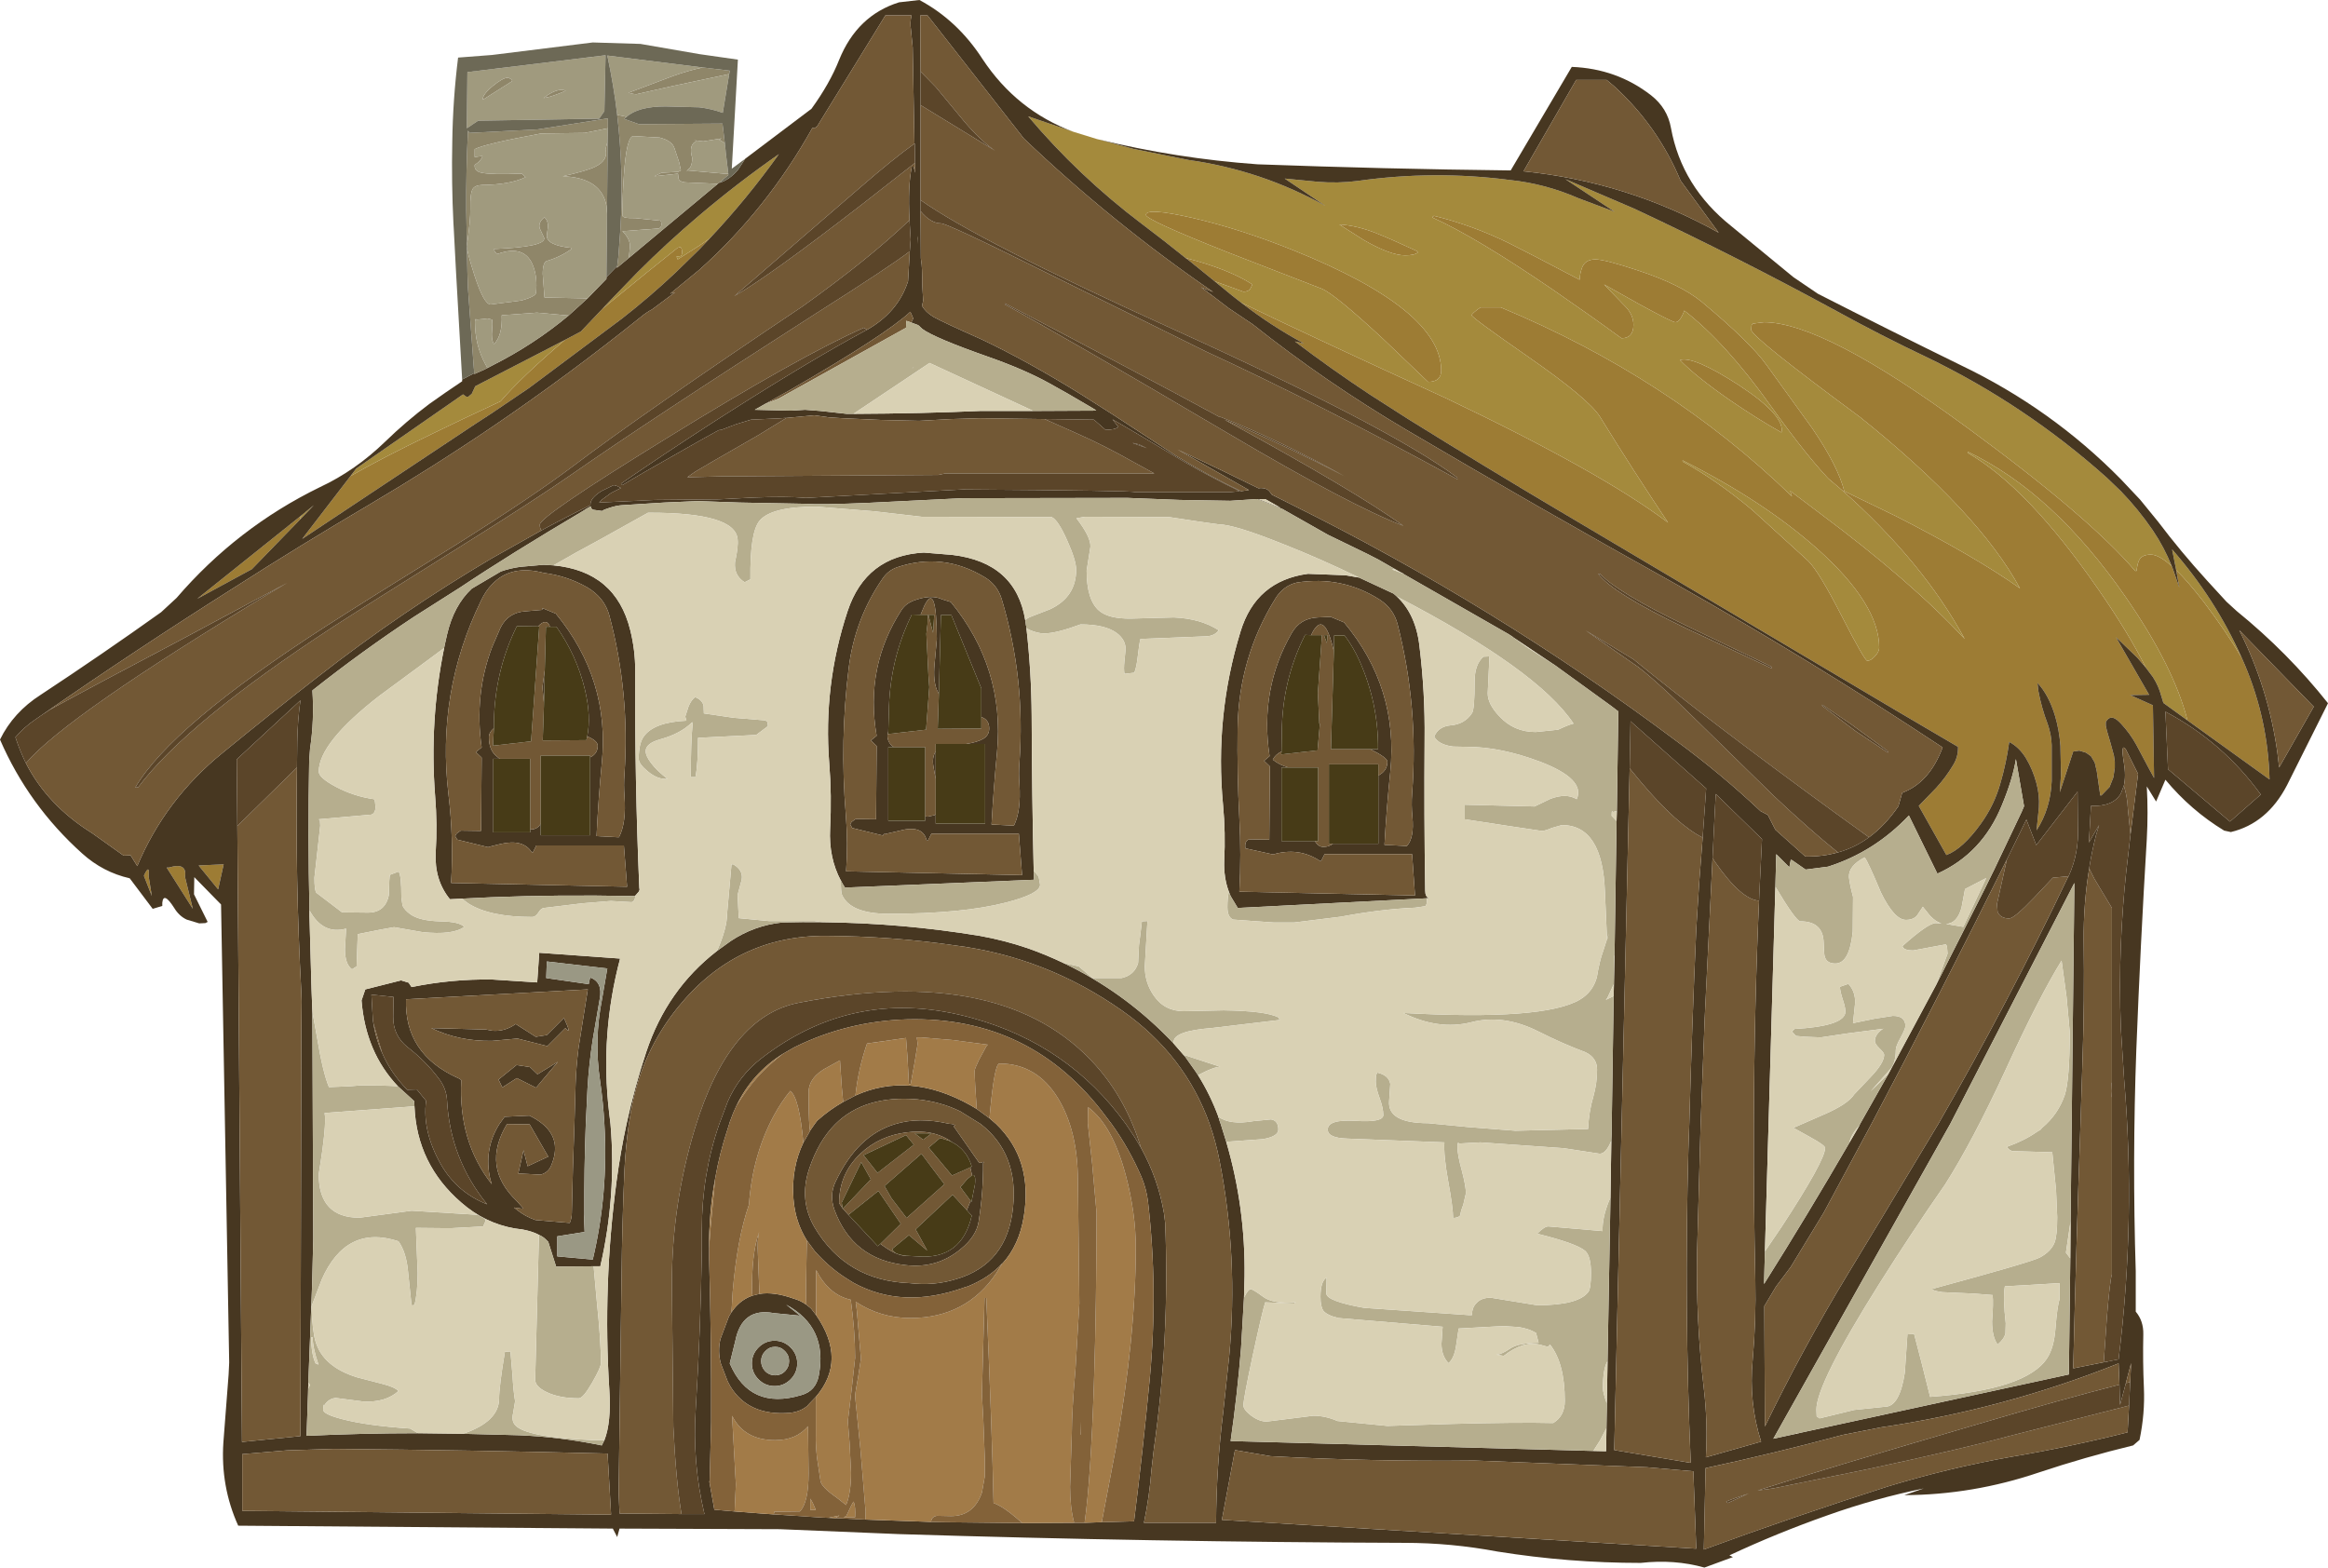 <?xml version="1.0" encoding="UTF-8" standalone="no"?>
<svg xmlns:ffdec="https://www.free-decompiler.com/flash" xmlns:xlink="http://www.w3.org/1999/xlink" ffdec:objectType="shape" height="269.5px" width="400.2px" xmlns="http://www.w3.org/2000/svg">
  <g transform="matrix(1.0, 0.0, 0.0, 1.0, 0.0, -0.15)">
    <path d="M376.05 124.0 Q373.65 114.65 365.35 102.7 353.0 84.85 338.25 77.8 L338.25 78.0 Q348.55 83.9 360.7 101.45 365.9 108.95 368.9 114.95 L367.45 113.25 364.6 110.5 363.75 109.7 369.45 119.6 366.2 119.65 370.1 121.4 370.3 133.9 369.4 132.25 367.25 128.2 Q366.15 126.2 364.6 124.55 L364.25 124.2 Q362.8 122.8 362.0 124.3 L362.0 124.9 362.2 125.8 362.8 127.85 363.4 130.05 363.55 131.1 363.55 132.15 363.3 133.8 362.65 135.45 361.25 136.9 361.05 136.9 360.45 132.75 360.1 131.25 359.45 130.15 358.6 129.55 357.45 129.2 356.4 129.35 354.1 136.35 354.3 133.3 354.2 128.35 Q354.0 125.7 353.3 123.3 352.2 119.6 350.25 117.55 L350.4 118.9 Q350.95 121.85 352.0 124.6 352.65 126.45 352.7 128.25 L352.7 134.45 Q352.5 139.2 350.1 142.9 L350.5 139.0 Q350.65 136.85 350.05 134.7 349.45 132.45 348.25 130.45 347.1 128.6 345.4 127.7 344.9 131.3 343.9 134.75 342.85 138.55 340.5 141.8 337.4 146.1 334.6 147.15 L329.85 138.7 332.85 135.6 Q334.5 133.8 335.75 131.7 336.65 130.25 336.6 128.55 L326.3 122.5 268.35 88.15 Q255.1 80.3 242.0 72.15 L235.6 68.05 Q229.0 63.7 222.6 58.85 L224.15 59.2 Q218.5 56.15 213.4 52.2 226.15 58.35 248.45 68.55 275.25 81.3 286.75 90.0 280.8 81.1 275.05 71.8 273.15 68.75 262.8 61.55 253.0 54.75 253.0 54.35 253.0 54.05 254.5 53.0 L258.0 53.0 Q287.0 65.05 308.05 85.5 L307.75 84.55 312.85 88.4 Q328.55 100.1 337.75 110.0 330.6 96.8 316.7 84.45 L315.7 83.6 314.35 82.45 315.15 83.3 Q310.85 78.95 304.35 69.85 296.65 59.05 289.55 53.55 288.8 55.55 288.0 55.55 287.5 55.55 281.9 52.5 L275.75 49.05 279.65 53.1 Q280.8 54.45 280.8 56.0 280.8 58.3 278.75 58.3 273.55 54.5 266.95 49.95 253.7 40.9 246.25 37.55 246.25 37.4 246.4 37.35 L246.5 37.25 Q253.2 38.9 259.5 42.0 263.2 43.85 271.55 48.25 271.6 47.2 271.9 46.35 272.4 44.75 274.25 44.75 275.9 44.75 281.6 46.65 288.9 49.05 292.55 52.05 301.0 59.1 303.75 63.0 L311.55 73.8 Q316.0 80.35 317.05 84.6 L325.95 88.9 Q339.75 95.95 347.25 101.3 340.2 88.25 319.75 71.85 301.05 58.05 301.05 56.85 L301.1 56.1 301.3 55.8 302.0 55.7 303.25 55.55 Q313.5 55.55 338.15 73.65 359.1 89.0 367.05 98.3 L367.3 98.3 Q367.4 97.25 367.65 96.65 368.05 95.5 369.75 95.5 371.15 95.5 373.35 97.5 L373.55 98.0 374.65 101.2 374.1 98.15 Q376.15 100.15 378.85 103.65 382.75 108.8 385.35 113.2 L385.9 114.45 Q389.9 123.95 390.15 134.15 L376.05 124.0 M203.8 44.5 Q211.2 46.4 215.3 49.05 L214.9 49.85 Q214.55 50.3 213.75 50.3 L208.8 48.5 205.85 46.1 205.4 45.75 204.8 45.25 204.15 44.75 203.8 44.5 M243.75 43.55 Q243.15 44.05 241.55 44.05 239.05 44.05 234.5 41.45 L230.25 38.75 Q233.3 38.9 236.85 40.35 239.0 41.2 243.55 43.3 L243.75 43.55 M245.5 65.8 L237.7 58.35 Q229.5 50.75 227.25 49.8 L211.0 43.5 Q197.0 37.95 197.0 37.1 197.0 35.8 204.95 37.6 213.2 39.5 222.4 43.2 247.75 53.4 247.75 63.85 247.75 65.8 245.5 65.8 M298.9 66.35 Q306.9 71.6 306.25 74.5 302.05 72.15 297.25 68.85 291.5 64.85 288.8 62.05 291.1 61.3 298.9 66.35 M289.25 79.5 Q295.1 82.7 301.25 87.85 L310.8 96.55 Q312.65 98.3 316.75 106.35 320.55 113.75 321.0 113.75 321.6 113.75 322.3 113.0 323.05 112.2 323.05 111.5 323.05 104.0 312.4 94.5 303.1 86.25 289.25 79.3 L289.25 79.5 M103.55 53.25 L111.2 47.0 116.5 42.75 116.9 42.65 Q117.25 42.7 117.25 43.5 117.25 44.2 116.85 44.2 L116.3 44.25 116.5 44.75 120.2 42.4 122.0 41.15 120.2 43.05 116.15 47.0 Q111.75 51.15 106.95 54.9 L90.95 66.85 84.6 71.15 81.6 73.1 51.95 92.8 60.25 82.0 Q65.75 78.85 73.95 74.9 78.55 72.65 86.05 69.15 89.6 65.0 97.05 58.65 L97.2 58.55 99.85 57.15 103.55 53.25 M51.55 89.5 L43.3 98.0 33.9 103.1 51.95 88.65 Q51.55 89.1 51.55 89.5 M25.55 150.8 L26.1 154.2 24.75 150.75 24.8 150.55 Q25.75 148.6 25.55 150.8 M31.8 150.9 L33.15 156.4 28.65 149.3 29.05 149.3 Q32.2 148.35 31.8 150.9 M38.45 148.75 L37.5 153.05 34.15 148.95 38.45 148.75" fill="#9d7c34" fill-rule="evenodd" stroke="none"/>
    <path d="M368.9 114.95 Q365.9 108.95 360.7 101.45 348.55 83.9 338.25 78.0 L338.25 77.8 Q353.0 84.85 365.35 102.7 373.65 114.65 376.05 124.0 L371.9 121.0 371.55 119.85 Q371.1 118.1 370.1 116.55 L368.9 114.95 M385.35 113.2 Q382.75 108.8 378.85 103.65 376.15 100.15 374.1 98.15 L373.4 94.6 Q380.85 103.1 385.35 113.2 M373.35 97.5 Q371.15 95.5 369.75 95.5 368.05 95.5 367.65 96.65 367.4 97.25 367.3 98.3 L367.05 98.3 Q359.1 89.0 338.15 73.65 313.5 55.55 303.25 55.55 L302.0 55.7 301.3 55.8 301.1 56.1 301.05 56.85 Q301.05 58.05 319.75 71.85 340.2 88.25 347.25 101.3 339.75 95.95 325.95 88.9 L317.05 84.6 Q316.0 80.35 311.55 73.8 L303.75 63.0 Q301.0 59.1 292.55 52.05 288.9 49.05 281.6 46.65 275.9 44.75 274.25 44.75 272.4 44.75 271.9 46.35 271.6 47.2 271.55 48.25 263.2 43.85 259.5 42.0 253.2 38.9 246.5 37.25 L246.4 37.35 Q246.25 37.4 246.25 37.55 253.7 40.9 266.95 49.95 273.55 54.5 278.75 58.3 280.8 58.3 280.8 56.0 280.8 54.45 279.65 53.1 L275.75 49.05 281.9 52.5 Q287.5 55.55 288.0 55.55 288.8 55.55 289.55 53.55 296.65 59.05 304.35 69.85 310.85 78.95 315.15 83.3 L314.35 82.45 315.7 83.6 316.7 84.45 Q330.6 96.8 337.75 110.0 328.55 100.1 312.85 88.4 L307.75 84.55 308.05 85.5 Q287.0 65.05 258.0 53.0 L254.5 53.0 Q253.0 54.05 253.0 54.35 253.0 54.75 262.8 61.55 273.15 68.75 275.05 71.8 280.8 81.1 286.75 90.0 275.25 81.3 248.45 68.55 226.15 58.35 213.4 52.2 L211.85 51.0 208.8 48.5 213.75 50.3 Q214.55 50.3 214.9 49.85 L215.3 49.05 Q211.2 46.4 203.8 44.5 200.1 41.5 196.3 38.65 185.45 30.45 176.75 20.15 L184.5 22.8 188.55 24.05 188.75 24.1 194.85 25.75 204.3 27.65 Q216.8 29.4 227.85 35.55 L220.85 30.85 226.5 31.4 Q230.0 31.7 233.45 31.25 246.55 29.4 259.6 31.1 265.7 31.75 271.4 34.25 L277.55 36.55 269.1 30.95 281.0 36.05 Q298.7 44.35 315.85 53.7 323.4 57.85 331.2 61.55 348.1 69.7 362.15 82.25 L364.6 84.6 Q367.6 87.7 370.1 91.35 372.05 94.25 373.35 97.5 M245.5 65.8 Q247.75 65.8 247.75 63.85 247.75 53.4 222.4 43.2 213.2 39.5 204.95 37.6 197.0 35.8 197.0 37.1 197.0 37.95 211.0 43.5 L227.25 49.8 Q229.5 50.75 237.7 58.35 L245.5 65.8 M243.75 43.55 L243.55 43.3 Q239.0 41.2 236.85 40.35 233.3 38.9 230.25 38.75 L234.5 41.45 Q239.05 44.05 241.55 44.05 243.15 44.05 243.75 43.55 M298.9 66.35 Q291.1 61.3 288.8 62.05 291.5 64.85 297.25 68.85 302.05 72.15 306.25 74.5 306.9 71.6 298.9 66.35 M289.25 79.5 L289.25 79.3 Q303.1 86.25 312.4 94.5 323.05 104.0 323.05 111.5 323.05 112.2 322.3 113.0 321.6 113.75 321.0 113.75 320.55 113.75 316.75 106.35 312.65 98.3 310.8 96.55 L301.25 87.85 Q295.1 82.7 289.25 79.5 M103.55 53.25 L105.4 51.3 109.55 47.0 Q114.7 41.85 120.2 37.2 126.8 31.6 133.9 26.65 128.4 34.35 122.0 41.15 L120.2 42.4 116.5 44.75 116.3 44.25 116.85 44.2 Q117.25 44.2 117.25 43.5 117.25 42.7 116.9 42.65 L116.5 42.75 111.2 47.0 103.55 53.25 M51.95 92.8 L51.9 92.8 51.95 92.8 M60.25 82.0 L61.25 80.7 79.6 67.95 80.15 68.35 80.5 68.35 81.1 67.85 81.7 66.55 97.2 58.55 97.05 58.65 Q89.6 65.0 86.05 69.15 78.55 72.65 73.95 74.9 65.75 78.85 60.25 82.0 M51.55 89.5 Q51.55 89.1 51.95 88.65 L53.95 87.0 51.55 89.5" fill="#a48a3c" fill-rule="evenodd" stroke="none"/>
    <path d="M376.05 124.0 L390.15 134.15 Q389.9 123.95 385.9 114.45 L385.35 113.2 Q380.85 103.1 373.4 94.6 L374.1 98.15 374.65 101.2 373.55 98.0 373.35 97.5 Q372.05 94.25 370.1 91.35 367.6 87.7 364.6 84.6 L362.15 82.25 Q348.1 69.7 331.2 61.55 323.4 57.85 315.85 53.7 298.7 44.35 281.0 36.05 L269.1 30.95 277.55 36.55 271.4 34.25 Q265.7 31.75 259.6 31.1 246.55 29.4 233.45 31.25 230.0 31.7 226.5 31.4 L220.85 30.85 227.85 35.55 Q216.8 29.4 204.3 27.65 L194.85 25.75 188.75 24.1 Q202.25 27.4 216.2 28.4 237.9 29.2 259.7 29.45 L270.2 11.65 Q277.95 11.95 283.85 16.55 286.65 18.75 287.25 22.15 289.1 32.25 297.65 39.05 L308.3 47.8 312.5 50.65 Q324.75 56.9 337.1 62.95 352.65 70.4 364.6 82.55 L367.9 86.05 371.0 89.85 Q374.85 94.95 379.4 99.95 L382.75 103.6 384.5 105.2 Q393.3 112.35 400.2 121.05 L393.15 135.15 Q389.75 141.7 383.5 143.2 L382.35 142.95 Q376.6 139.45 372.25 134.2 L370.65 137.95 369.05 135.35 Q369.3 139.85 369.05 144.4 367.95 162.55 367.25 180.6 366.55 199.65 367.15 218.7 L367.15 225.65 Q368.5 227.25 368.45 229.55 368.35 234.2 368.55 238.7 368.75 243.2 367.8 247.7 L366.7 248.65 Q358.45 250.65 350.5 253.3 339.15 257.15 327.35 257.2 L330.7 256.05 Q322.35 257.75 314.2 260.65 305.4 263.75 297.3 267.55 L297.9 267.85 293.0 269.65 Q287.85 268.2 282.05 268.85 269.65 268.85 257.45 266.9 249.5 265.4 241.45 265.4 198.05 265.25 154.6 263.9 L134.05 263.05 106.5 262.95 106.1 264.4 105.35 262.95 40.95 262.45 Q37.9 255.7 38.4 248.15 L39.3 236.45 39.4 234.4 38.0 155.65 33.4 150.95 33.35 153.9 35.7 158.65 35.3 158.85 34.25 158.9 32.1 158.25 Q30.8 157.65 29.95 156.25 28.1 153.35 27.9 155.35 L27.9 155.9 26.25 156.4 22.3 151.15 Q17.7 150.1 14.15 146.9 4.9 138.6 0.0 127.3 2.3 122.6 7.0 119.6 17.55 112.65 27.7 105.4 L30.35 102.95 Q40.75 90.85 55.0 83.9 61.1 81.05 66.25 76.05 69.8 72.6 73.8 69.6 76.6 67.6 79.45 65.7 L79.45 65.4 81.55 64.3 81.45 63.4 81.55 64.45 83.25 63.7 84.6 63.0 Q91.75 59.4 97.75 54.4 L101.0 51.45 104.25 48.1 104.25 47.8 106.1 45.9 106.05 46.2 108.1 44.5 123.4 31.75 124.3 31.0 123.65 31.6 Q125.45 31.05 126.9 29.3 L128.1 27.45 139.5 18.85 Q142.65 14.5 144.25 10.45 147.35 2.8 154.55 0.55 L158.05 0.15 Q164.6 3.65 168.9 10.3 174.75 19.15 184.5 22.8 L176.75 20.15 Q185.45 30.45 196.3 38.65 200.1 41.5 203.8 44.5 L204.15 44.75 204.8 45.25 205.4 45.75 205.85 46.1 208.8 48.5 211.85 51.0 213.4 52.2 Q218.5 56.15 224.15 59.2 L222.6 58.85 Q229.0 63.7 235.6 68.05 L242.0 72.15 Q255.1 80.3 268.35 88.15 L326.3 122.5 336.6 128.55 Q336.65 130.25 335.75 131.7 334.5 133.8 332.85 135.6 L329.85 138.7 334.6 147.15 Q337.4 146.1 340.5 141.8 342.85 138.55 343.9 134.75 344.9 131.3 345.4 127.7 347.1 128.6 348.25 130.45 349.45 132.45 350.05 134.7 350.65 136.85 350.5 139.0 L350.1 142.9 Q352.5 139.2 352.7 134.45 L352.7 128.25 Q352.65 126.45 352.0 124.6 350.95 121.85 350.4 118.9 L350.25 117.55 Q352.2 119.6 353.3 123.3 354.0 125.7 354.2 128.35 L354.3 133.3 354.1 136.35 356.4 129.35 357.45 129.2 358.6 129.55 359.45 130.15 360.1 131.25 360.45 132.75 361.05 136.9 361.25 136.9 362.65 135.45 363.3 133.8 363.55 132.15 363.55 131.1 363.4 130.05 362.8 127.85 362.2 125.8 362.0 124.9 362.0 124.3 Q362.8 122.8 364.25 124.2 L364.6 124.55 Q366.15 126.2 367.25 128.2 L369.4 132.25 370.3 133.9 370.1 121.4 366.2 119.65 369.45 119.6 363.75 109.7 364.6 110.5 367.45 113.25 368.9 114.95 370.1 116.55 Q371.1 118.1 371.55 119.85 L371.9 121.0 376.05 124.0 M384.95 108.5 Q389.95 118.45 391.5 129.55 L391.8 132.1 397.75 121.65 384.95 108.5 M366.25 143.65 L367.55 133.2 365.4 128.9 Q364.55 127.9 365.1 131.2 365.5 133.6 365.1 135.25 L364.6 136.55 Q363.3 138.85 359.45 138.7 L359.1 145.0 360.85 142.0 360.3 143.8 Q359.6 146.55 359.15 149.4 L359.15 149.45 Q358.15 155.5 358.2 161.9 358.35 172.1 358.0 182.35 L357.65 193.4 Q356.9 214.4 356.4 235.4 L361.65 234.35 364.2 233.85 Q367.2 209.8 365.15 185.7 L364.6 177.05 Q364.3 169.7 364.6 162.4 364.85 156.25 365.5 150.15 L366.25 143.65 M383.35 141.4 L388.65 136.75 Q382.15 127.75 372.25 122.5 L372.7 132.4 383.35 141.4 M321.3 144.1 Q324.1 142.05 326.35 138.75 L327.0 136.45 Q331.7 134.7 333.95 128.65 311.4 113.7 287.8 100.4 264.6 87.5 241.85 74.1 227.95 65.9 215.35 55.9 L211.25 53.15 208.5 51.05 206.5 49.55 208.55 50.35 Q191.15 38.4 176.0 23.95 L159.45 2.8 158.2 2.8 158.25 12.45 158.25 18.2 158.25 34.55 158.25 36.45 158.3 44.55 158.35 44.95 Q158.55 46.0 158.55 49.25 L158.7 51.85 158.5 52.75 Q159.15 53.85 160.5 54.65 162.1 55.55 168.75 58.5 176.75 62.3 186.0 68.05 L191.35 71.45 202.15 78.5 Q207.8 81.95 213.35 84.6 L214.7 84.4 203.7 78.15 202.45 77.45 203.75 78.05 Q210.05 81.0 216.35 84.1 L216.75 84.05 Q217.75 84.05 218.25 84.65 L218.65 85.2 221.95 86.85 Q257.0 104.2 288.25 127.6 295.8 133.15 302.65 139.6 L303.9 140.25 305.2 142.8 310.35 147.4 Q313.35 147.45 315.95 146.7 318.85 145.9 321.3 144.1 M355.6 150.8 Q357.45 146.75 357.2 142.15 L357.15 136.25 350.05 145.45 348.35 141.05 345.35 147.2 345.0 147.9 Q333.65 170.8 321.7 193.4 L313.5 208.65 307.85 217.95 305.3 221.35 303.3 224.7 303.4 245.4 Q309.9 232.0 317.65 219.2 L323.25 209.95 333.2 193.4 Q345.2 172.6 355.5 150.95 L355.6 150.8 M332.85 169.45 L341.2 152.95 342.4 150.5 342.75 149.8 347.55 139.7 347.95 138.75 346.55 130.65 Q346.0 134.1 344.15 138.55 340.8 146.85 333.05 150.35 L328.15 140.35 Q322.25 146.6 314.25 149.15 L310.4 149.65 308.1 148.05 307.85 147.95 307.6 149.25 305.35 147.0 305.2 152.6 303.4 215.3 303.25 220.9 Q310.8 208.9 317.9 196.65 L319.65 193.65 319.75 193.4 324.65 184.75 332.85 169.45 M355.95 210.05 L356.6 151.95 335.25 193.4 304.85 247.5 308.75 246.65 309.4 246.5 355.65 236.45 355.9 216.5 355.95 210.05 M366.2 237.75 L366.35 234.5 365.45 237.95 364.45 241.7 364.35 238.2 364.2 234.55 Q344.45 242.45 323.3 245.55 L316.75 246.85 Q305.05 250.0 293.2 252.55 L292.9 266.55 Q308.45 260.85 324.55 255.7 335.05 252.5 345.8 250.6 355.85 248.9 365.75 246.4 L366.0 241.8 366.2 237.75 M288.9 31.2 Q284.95 21.75 277.4 14.9 L276.2 13.9 270.95 13.9 261.9 29.6 Q279.75 31.4 295.45 40.15 L288.9 31.2 M177.6 70.8 L188.0 70.75 188.45 70.7 187.8 70.3 Q182.9 67.4 180.4 66.05 176.15 63.7 170.05 61.55 160.65 58.25 158.55 56.7 L157.85 56.05 156.65 55.6 157.0 54.9 156.5 53.75 Q152.2 57.75 135.9 67.15 L131.6 69.55 129.75 70.6 136.0 70.75 138.4 70.6 141.0 70.8 145.55 71.3 146.7 71.3 Q158.5 71.25 168.5 70.8 L177.6 70.8 M93.05 91.35 Q97.2 89.1 101.5 87.0 L101.5 86.85 Q101.5 85.75 103.45 84.55 L105.5 83.55 106.05 83.7 106.75 84.05 105.05 84.9 103.55 86.0 103.7 85.9 103.5 86.0 103.25 86.3 103.0 86.55 112.6 86.1 123.5 86.0 129.4 85.7 Q135.15 85.45 138.55 85.75 L165.5 84.3 Q194.75 84.5 195.05 84.75 L211.5 84.75 213.15 84.6 Q208.8 82.55 203.65 79.6 195.8 74.85 191.25 72.25 L192.25 73.55 Q191.65 74.05 190.05 74.05 L188.05 72.3 180.65 72.2 179.6 72.2 168.5 72.05 163.45 72.2 158.0 72.5 151.5 72.35 144.8 72.05 142.5 71.9 140.0 71.55 135.2 72.0 134.9 72.0 133.7 72.1 133.35 72.1 129.1 72.3 126.5 73.1 124.0 74.05 123.55 74.1 Q120.55 75.75 118.1 77.15 109.5 82.0 107.0 83.55 L106.75 83.3 Q114.0 78.3 122.35 72.9 123.3 72.3 124.3 71.65 L125.8 70.7 Q139.3 62.1 148.75 57.0 L149.05 56.85 Q154.4 53.8 156.1 48.5 L156.4 43.35 156.55 41.35 156.55 41.3 156.35 38.0 Q156.05 32.1 156.75 28.8 L157.05 28.8 157.35 29.85 157.3 28.15 157.25 24.8 157.2 24.85 156.9 8.3 156.6 5.25 Q156.4 4.0 156.7 2.8 L152.2 2.8 140.45 21.9 140.0 22.2 139.65 22.15 Q131.85 36.15 120.2 46.55 L119.65 47.0 115.2 50.65 116.05 50.4 112.15 53.3 Q111.05 53.9 110.1 54.7 97.7 64.65 84.6 73.55 74.25 80.55 63.5 86.9 51.5 93.95 40.05 101.3 23.45 111.8 7.3 123.0 L6.0 123.9 Q4.15 125.15 2.65 126.9 3.4 129.2 4.45 131.35 8.15 138.6 15.85 143.4 L21.25 147.25 22.45 147.2 23.6 149.05 Q28.4 137.6 38.25 129.6 46.55 122.8 54.85 116.35 69.15 105.2 84.6 96.1 L93.05 91.35 M195.8 76.55 L197.15 77.2 194.8 76.35 194.75 76.3 195.8 76.55 M176.45 108.15 Q177.3 115.65 177.35 123.15 177.4 137.25 177.7 149.85 L177.75 151.4 145.25 152.75 145.2 152.65 144.95 152.25 144.75 151.9 144.55 151.5 144.55 151.55 Q142.45 147.6 142.7 142.65 143.0 136.95 142.55 131.35 141.5 117.95 145.7 105.25 148.85 95.7 158.8 95.15 L163.7 95.55 Q174.65 96.85 176.25 106.8 L176.35 107.5 176.35 107.6 176.4 107.75 176.45 108.15 M95.15 97.35 Q105.85 98.35 108.35 108.5 109.2 111.9 109.2 115.45 109.1 134.1 109.9 152.75 L109.95 153.1 109.85 153.4 109.25 154.1 109.05 154.2 108.85 154.2 108.75 154.2 Q95.95 153.95 84.6 154.4 L79.4 154.65 77.35 154.75 Q74.65 151.45 74.9 146.7 75.2 141.85 74.8 137.0 73.8 124.1 76.35 111.55 L76.45 111.05 76.85 109.25 Q78.0 104.25 81.1 101.35 L86.1 98.4 Q87.65 97.85 89.45 97.6 L93.45 97.25 95.15 97.35 M53.2 156.65 L53.2 157.65 53.55 170.15 53.7 174.1 53.7 174.75 53.85 213.15 53.65 221.2 53.5 224.9 53.3 230.2 53.0 237.85 52.95 239.85 52.7 247.0 Q62.25 246.55 71.85 246.55 L79.55 246.65 79.6 246.65 87.45 246.85 89.3 246.9 Q96.4 247.2 103.45 248.65 L103.9 247.75 Q105.1 244.7 104.75 239.15 103.6 221.05 106.0 203.15 106.65 198.25 107.7 193.4 109.05 187.15 111.1 181.0 114.65 170.3 123.25 163.65 L125.6 161.95 Q129.65 159.25 134.45 158.75 137.95 158.65 141.45 158.7 155.1 158.85 168.45 161.05 172.65 161.8 176.75 163.2 180.0 164.35 183.1 165.85 192.85 170.55 200.55 178.3 L201.15 178.9 201.75 179.55 203.75 181.85 205.45 184.25 205.95 185.0 Q208.05 188.35 209.45 192.15 L209.4 192.15 209.55 192.45 209.55 192.55 209.85 193.4 210.8 196.45 Q214.1 207.7 213.95 219.6 L213.85 223.25 213.35 231.85 Q212.7 239.9 211.55 247.9 L273.9 249.6 276.1 249.65 276.35 234.15 276.85 206.1 277.0 196.25 277.05 195.1 277.05 194.7 277.4 171.4 277.55 164.45 277.9 141.3 277.95 139.6 278.2 122.45 276.95 121.5 267.15 114.4 267.05 114.35 260.1 109.7 260.0 109.6 259.3 109.15 241.05 98.7 241.35 98.8 240.7 98.5 236.95 96.35 235.1 95.4 228.3 92.1 220.45 87.65 216.1 85.95 211.5 86.25 202.75 86.1 193.8 85.75 165.5 85.8 149.3 86.6 Q141.55 86.95 137.8 86.75 L127.1 86.55 120.0 86.3 114.15 86.55 107.0 87.0 Q106.0 87.05 104.8 87.45 103.8 87.75 103.5 88.0 L102.05 87.8 Q101.6 87.7 101.55 87.2 L100.75 87.65 100.3 87.95 Q87.7 95.4 79.1 101.15 L71.15 106.2 Q62.15 112.15 53.7 118.85 54.05 123.9 53.3 128.9 L53.15 130.95 Q52.9 143.8 53.2 156.65 M68.4 186.9 Q62.85 181.05 62.15 172.15 L62.8 170.25 68.95 168.7 70.25 169.1 70.75 169.85 Q77.6 168.45 84.6 168.55 L92.35 169.05 92.7 163.95 106.6 164.95 Q103.15 177.95 104.7 191.3 L104.95 193.4 Q106.0 205.7 103.2 217.85 L102.05 217.85 95.6 217.9 94.25 213.65 94.2 213.6 93.85 213.25 Q93.35 212.75 92.65 212.45 91.05 211.6 88.5 211.35 83.35 210.45 79.3 206.9 71.65 200.3 71.25 190.35 L71.2 189.45 68.4 186.9 M239.55 102.2 Q243.3 105.25 244.0 111.1 245.0 119.25 244.9 127.25 244.8 140.25 245.0 153.25 245.0 154.35 245.65 154.55 L245.0 154.6 212.8 156.25 212.75 156.2 211.55 154.2 211.25 153.45 Q210.35 151.05 210.45 148.15 210.7 143.35 210.25 138.55 208.8 123.25 213.25 108.75 215.9 100.0 224.85 98.8 L231.3 99.05 233.65 99.45 233.75 99.5 239.55 102.2 M216.35 85.95 L220.15 87.45 217.5 85.95 216.35 85.95 M237.2 103.25 Q230.7 99.1 222.95 100.3 220.6 100.85 219.25 103.05 212.95 113.2 212.75 125.35 212.65 133.05 213.05 140.75 213.4 147.05 213.05 153.45 L243.25 154.1 242.75 147.0 227.7 147.0 227.1 148.2 226.9 148.15 Q223.25 145.75 218.85 147.05 L214.1 146.0 Q214.0 145.45 214.15 145.0 214.3 144.65 214.7 144.45 L218.2 144.5 218.3 131.9 217.3 130.95 218.25 130.15 Q216.5 118.65 222.05 109.0 223.5 106.45 226.5 106.3 L228.75 106.2 231.05 107.15 Q240.45 118.4 239.0 132.85 238.35 139.1 238.0 145.4 L241.85 145.6 Q243.15 144.2 242.8 140.55 242.6 138.55 242.75 136.6 243.9 121.7 240.25 107.45 239.55 104.8 237.2 103.25 M225.4 109.35 L224.35 109.3 Q220.4 117.15 220.35 126.1 L220.3 129.35 Q219.2 129.9 218.8 130.75 220.0 131.7 221.5 132.1 L220.3 132.1 220.3 144.75 226.05 144.75 Q226.6 145.75 227.5 145.75 228.45 145.75 229.15 145.2 L236.95 145.2 236.95 133.5 237.6 133.05 Q238.5 132.3 238.5 131.1 238.5 130.4 235.55 128.95 L236.9 128.95 Q236.95 121.0 233.7 113.75 232.65 111.4 231.15 109.4 L229.35 109.4 229.3 112.1 Q227.95 106.25 226.35 107.85 225.8 108.4 225.4 109.35 M163.45 103.65 Q172.75 115.0 171.4 129.45 170.8 135.65 170.45 141.9 L174.3 142.1 Q175.55 139.6 175.25 134.95 175.1 133.1 175.25 131.25 176.3 116.8 172.2 103.15 171.45 100.7 169.3 99.4 162.05 95.0 154.15 97.7 152.65 98.25 151.7 99.65 146.95 106.55 145.9 115.0 144.35 127.45 145.4 140.2 145.8 145.15 145.45 149.95 L175.7 150.6 175.15 143.5 160.1 143.5 159.5 144.7 159.3 144.65 Q158.75 142.25 155.6 142.75 L152.1 143.55 Q151.9 143.45 151.8 143.8 L146.5 142.5 146.15 141.85 146.4 141.45 147.1 140.95 150.6 141.0 150.7 128.4 149.7 127.45 150.7 126.65 Q148.65 114.75 155.0 105.0 155.7 103.95 156.95 103.45 160.05 102.25 162.0 103.2 L163.45 103.65 M168.7 123.45 L168.7 118.5 163.55 105.9 161.75 105.9 161.4 119.45 161.05 118.75 Q160.4 117.1 160.65 114.4 L161.05 110.05 Q161.0 100.0 158.9 104.3 L158.25 105.85 156.75 105.8 Q152.9 113.65 152.8 122.6 L152.7 125.9 152.55 126.6 Q152.55 127.5 153.15 128.2 L153.65 128.6 152.7 128.6 152.7 141.25 159.05 141.25 159.05 140.5 159.5 140.55 160.65 140.3 160.85 140.15 160.85 141.75 169.35 141.75 169.35 128.05 166.1 128.05 Q168.05 127.75 169.05 127.15 170.05 126.55 170.05 125.4 170.05 124.05 169.0 123.55 L168.7 123.45 M147.05 188.5 Q156.3 184.3 166.8 190.15 L167.9 190.8 170.1 192.4 171.25 193.4 Q177.6 199.5 176.0 209.3 175.2 214.2 172.35 217.35 L172.3 217.35 Q170.0 219.85 166.4 221.3 L165.75 221.5 Q155.15 225.3 146.75 220.7 L146.5 220.55 145.7 220.05 Q143.1 218.45 140.75 216.0 L140.3 215.5 140.1 215.3 138.7 213.4 Q136.7 210.2 136.4 206.25 136.0 201.0 138.1 196.6 L139.25 194.6 139.25 194.55 140.05 193.4 140.5 192.8 Q142.65 190.9 144.95 189.6 L147.05 188.5 M184.65 261.95 L186.45 261.95 189.4 261.85 194.95 261.7 Q196.5 249.35 197.65 237.2 199.1 221.8 197.35 206.75 197.1 204.6 196.25 202.55 194.15 197.65 191.1 193.4 L190.15 192.15 Q177.35 174.85 155.95 175.4 145.65 175.7 136.55 180.2 L134.55 181.35 Q129.3 184.65 126.6 190.25 L126.55 190.35 Q126.0 191.5 125.55 192.8 L125.45 193.05 125.35 193.4 125.1 194.2 Q123.7 198.4 122.95 202.7 121.85 208.6 121.9 214.75 L121.9 216.4 Q122.3 230.5 122.25 244.65 L122.0 254.5 121.95 254.95 122.0 255.2 122.8 259.7 126.25 260.0 131.5 260.4 133.0 260.5 141.25 261.05 143.65 261.15 148.75 261.4 160.05 261.8 162.0 261.85 175.75 262.0 184.65 261.95 M138.6 224.45 L139.3 225.0 139.5 225.2 139.65 225.4 140.3 226.25 Q145.65 234.0 140.25 240.3 L138.95 241.65 138.85 241.8 Q137.65 242.85 135.8 243.05 128.7 243.65 125.55 238.5 L125.1 237.65 124.0 234.8 123.9 234.5 Q123.35 232.45 123.85 230.35 L125.3 226.5 Q126.8 223.75 129.35 222.9 L130.55 222.6 Q133.05 222.2 136.4 223.4 137.65 223.75 138.6 224.45 M163.95 193.8 L168.35 200.1 169.15 199.9 169.0 200.15 Q169.05 204.95 168.25 210.1 167.85 212.7 165.2 214.85 161.1 218.3 155.65 217.65 146.55 216.65 143.45 208.15 142.55 205.65 143.6 203.4 147.35 195.35 153.9 193.4 157.95 192.15 163.15 193.35 L163.7 193.4 164.2 193.6 163.95 193.8 M166.8 200.85 L167.05 200.7 Q166.2 197.8 163.65 196.5 160.45 194.2 155.75 194.85 151.1 195.45 147.85 198.55 144.25 202.0 144.25 207.0 L144.85 207.9 144.85 207.95 144.9 207.95 145.85 209.0 150.9 214.4 151.6 213.75 151.35 214.0 Q154.05 216.05 155.75 216.05 L155.85 216.05 157.65 216.15 Q165.3 216.8 167.05 209.15 L166.2 208.2 166.85 206.6 167.0 206.8 167.6 203.8 Q167.8 201.9 167.1 202.2 L166.8 200.85 M165.05 191.2 Q161.65 189.55 157.65 189.15 148.65 188.4 143.6 193.4 140.7 196.3 139.1 201.1 137.3 206.5 140.05 211.2 145.5 220.35 156.4 220.75 160.55 221.25 164.4 220.05 173.2 217.45 174.15 207.7 175.1 198.5 168.6 193.4 L165.05 191.2 M117.15 260.45 L121.1 260.45 Q119.0 251.65 119.6 242.4 120.45 228.7 120.65 215.0 L120.65 211.55 Q120.65 202.05 123.65 193.4 L125.1 189.55 Q127.05 185.05 130.9 182.1 147.1 169.55 167.25 175.2 183.7 179.75 193.55 193.4 L195.05 195.65 196.15 197.5 Q199.1 202.85 200.1 208.75 L200.3 210.4 Q201.1 230.05 198.35 249.3 L197.95 252.8 Q197.6 257.4 196.65 261.95 L209.05 261.95 Q209.1 252.4 210.3 242.75 L211.3 233.4 Q212.9 216.3 209.65 199.7 209.0 196.4 207.95 193.4 203.7 181.5 192.9 173.9 179.85 164.7 164.25 162.7 153.2 161.1 142.0 161.05 126.6 160.95 116.6 173.25 110.3 181.0 108.5 191.0 L108.1 193.4 Q107.55 197.25 107.35 201.25 106.95 210.4 106.85 219.5 L106.35 256.75 106.5 260.35 117.15 260.45 M302.45 153.7 L302.9 144.4 294.95 136.65 294.8 139.4 294.4 147.6 294.4 147.65 293.05 175.15 292.35 193.4 291.75 215.1 Q291.5 227.0 292.9 238.85 293.6 244.8 293.25 250.7 L302.75 248.0 Q300.6 241.3 301.3 233.9 301.9 227.15 301.75 220.15 301.45 206.8 301.5 193.4 301.55 173.55 302.45 153.7 M292.7 144.15 L293.3 135.7 280.3 124.15 280.15 132.25 277.5 249.45 290.65 251.65 Q289.5 224.95 290.25 197.65 L290.4 193.4 Q290.85 176.65 291.6 159.85 L292.1 151.95 292.7 144.15 M122.0 41.15 Q128.4 34.35 133.9 26.65 126.8 31.6 120.2 37.2 114.7 41.85 109.55 47.0 L105.4 51.3 103.55 53.25 99.85 57.15 97.2 58.55 81.7 66.55 81.1 67.85 80.5 68.35 80.15 68.35 79.6 67.95 61.25 80.7 60.25 82.0 51.95 92.8 81.6 73.1 84.6 71.15 90.95 66.85 106.95 54.9 Q111.75 51.15 116.15 47.0 L120.2 43.05 122.0 41.15 M51.95 92.8 L51.9 92.8 51.95 92.8 M157.7 40.7 L157.75 42.1 157.75 41.1 157.7 40.7 M51.95 88.65 L33.9 103.1 43.3 98.0 51.55 89.5 53.95 87.0 51.95 88.65 M51.05 132.1 L51.1 127.7 Q51.15 124.15 51.65 120.55 L40.7 130.7 40.8 142.15 41.6 248.05 51.65 247.05 51.8 176.9 51.85 172.3 51.8 170.7 Q50.75 151.4 51.05 132.1 M79.2 142.95 L82.7 143.0 82.8 130.4 81.8 129.45 82.8 128.65 Q81.5 119.55 84.6 111.4 L86.05 108.05 Q87.35 105.45 90.3 105.25 L93.2 105.0 93.25 104.7 95.55 105.65 Q104.9 117.0 103.45 131.35 102.85 137.6 102.55 143.9 L106.4 144.1 Q107.7 141.65 107.35 136.95 107.2 135.1 107.35 133.25 108.3 119.25 104.75 105.95 103.9 102.85 100.9 101.1 97.45 99.15 93.5 98.65 87.85 97.15 84.6 100.6 83.5 101.7 82.7 103.4 75.0 119.2 77.1 136.75 78.0 144.3 77.55 151.95 L107.8 152.6 107.25 145.5 92.2 145.5 91.6 146.7 91.4 146.65 Q89.9 144.35 86.05 145.25 L84.6 145.6 83.9 145.8 78.6 144.5 78.25 143.9 78.5 143.45 79.2 142.95 M38.45 148.75 L34.15 148.95 37.5 153.05 38.45 148.75 M31.8 150.9 Q32.2 148.35 29.05 149.3 L28.65 149.3 33.15 156.4 31.8 150.9 M25.55 150.8 Q25.75 148.6 24.8 150.55 L24.75 150.75 26.1 154.2 25.55 150.8 M65.7 181.2 Q67.2 184.65 70.0 187.5 L71.65 187.45 73.25 189.4 Q72.55 194.6 75.8 200.35 78.55 205.15 83.75 207.2 77.4 199.4 76.85 189.35 76.75 187.3 75.45 185.6 73.2 182.6 70.1 180.2 67.55 178.2 67.6 174.95 L67.65 171.55 63.85 171.15 64.1 175.5 Q64.5 178.5 65.7 181.2 M79.3 185.85 Q78.75 196.4 84.55 203.75 L84.3 202.95 Q83.1 197.75 85.85 193.4 L86.75 192.15 91.0 191.95 Q92.35 192.6 93.3 193.4 96.65 196.2 94.7 200.65 94.2 201.75 92.95 202.1 L89.1 201.9 90.0 197.9 90.7 200.65 94.25 199.0 91.05 193.45 87.15 193.4 Q82.7 200.8 88.85 206.65 L89.95 207.9 89.75 207.95 88.35 207.75 88.8 208.1 Q90.2 209.25 92.05 209.9 L97.95 210.4 Q98.3 209.55 98.3 208.7 98.45 201.05 98.75 193.4 L98.95 186.5 Q99.05 183.55 99.45 180.35 L101.05 170.25 69.8 171.95 Q69.5 181.35 78.75 185.5 79.05 185.6 79.3 185.85 M160.85 134.05 L160.45 131.85 Q160.2 130.35 160.85 129.35 L160.85 134.05 M100.95 126.75 Q101.65 123.35 100.55 118.7 99.15 112.85 95.65 107.9 L94.55 107.9 Q94.3 107.15 93.8 107.1 93.2 107.05 92.5 107.85 L88.85 107.8 Q85.0 115.6 84.9 124.6 L84.9 125.35 Q84.05 126.05 84.05 126.9 84.05 129.15 85.4 130.2 L85.9 130.6 84.8 130.6 84.8 143.25 91.15 143.25 91.15 142.75 91.25 142.75 Q92.4 142.75 92.95 141.75 L92.95 143.75 101.45 143.75 101.45 130.35 Q102.75 129.75 102.75 128.35 102.75 127.5 100.95 126.75 M93.65 115.35 L93.5 121.65 93.5 121.0 93.25 118.3 93.65 115.35 M103.1 171.85 L101.9 178.85 Q101.25 183.05 101.0 187.2 L100.7 193.4 Q100.4 201.15 100.45 209.0 L100.4 209.6 100.5 211.95 95.8 212.7 95.8 216.15 101.9 216.7 Q104.6 205.3 103.9 193.4 103.7 189.7 103.15 185.95 102.1 178.9 103.5 171.9 L104.4 166.65 94.0 165.45 93.9 168.3 101.2 169.35 101.45 168.2 Q103.65 169.0 103.1 171.85 M95.9 182.7 L92.15 187.15 88.85 185.5 86.35 187.1 85.7 185.75 88.8 183.25 91.1 183.6 92.4 184.85 95.9 182.7 M97.2 176.9 L94.1 180.0 88.95 178.7 84.6 179.1 Q78.9 179.2 74.15 176.9 L83.55 177.15 84.6 177.35 Q86.75 177.55 88.65 176.2 L92.1 178.4 94.0 178.1 96.95 175.15 Q98.4 178.35 97.2 176.9 M133.25 231.7 Q132.25 231.7 131.55 232.45 130.85 233.15 130.85 234.15 130.85 235.15 131.55 235.9 132.25 236.6 133.25 236.6 134.25 236.6 134.95 235.9 135.65 235.15 135.65 234.15 135.65 233.15 134.95 232.45 134.25 231.7 133.25 231.7 M135.9 231.8 Q137.05 232.95 137.05 234.55 137.05 236.15 135.9 237.3 134.75 238.45 133.15 238.45 131.55 238.45 130.4 237.3 129.25 236.15 129.25 234.55 129.25 232.95 130.4 231.8 131.55 230.65 133.15 230.65 134.75 230.65 135.9 231.8 M137.55 226.35 L133.0 225.9 Q127.55 224.9 126.4 230.7 L125.45 234.55 Q128.9 242.65 137.75 240.0 140.25 239.3 140.75 236.65 142.35 228.35 135.15 224.45 L137.55 226.35 M104.45 250.05 Q80.9 249.45 57.4 249.25 L49.35 249.5 41.65 250.15 41.65 259.9 105.05 260.55 104.45 250.05 M253.45 251.25 Q236.0 251.45 218.4 250.5 L212.3 249.45 210.05 261.45 291.6 266.4 291.1 253.1 283.1 252.4 253.45 251.25" fill="#473721" fill-rule="evenodd" stroke="none"/>
    <path d="M365.1 135.25 Q365.5 133.6 365.1 131.2 364.55 127.9 365.4 128.9 L367.55 133.2 366.25 143.65 365.8 139.25 Q365.7 137.0 365.1 135.25 M384.95 108.5 L397.75 121.65 391.8 132.1 391.5 129.55 Q389.95 118.45 384.95 108.5 M361.65 234.35 L356.4 235.4 Q356.9 214.4 357.65 193.4 L358.0 182.35 Q358.35 172.1 358.2 161.9 358.15 155.5 359.15 149.45 L360.05 151.25 363.05 156.25 363.05 186.25 Q362.95 186.4 363.0 186.65 L363.05 187.75 363.0 188.65 363.05 188.8 363.05 219.25 Q362.7 220.4 362.2 226.5 L361.65 234.35 M324.55 129.55 L324.5 129.25 318.2 124.65 313.25 121.3 313.25 121.5 319.0 125.85 324.55 129.55 M158.25 12.45 L158.2 2.8 159.45 2.8 176.0 23.95 Q191.15 38.4 208.55 50.35 L206.5 49.55 208.5 51.05 211.25 53.15 215.35 55.9 Q227.95 65.9 241.85 74.1 264.6 87.5 287.8 100.4 311.4 113.7 333.95 128.65 331.7 134.7 327.0 136.45 L326.35 138.75 Q324.1 142.05 321.3 144.1 L315.55 139.95 Q293.85 124.15 280.8 113.5 L272.6 108.55 280.8 114.25 Q283.5 116.0 290.8 123.15 L304.95 137.0 Q311.05 142.75 315.95 146.7 313.35 147.45 310.35 147.4 L305.2 142.8 303.9 140.25 302.65 139.6 Q295.8 133.15 288.25 127.6 257.0 104.2 221.95 86.85 L218.65 85.2 218.25 84.65 Q217.75 84.05 216.75 84.05 L216.35 84.1 Q210.05 81.0 203.75 78.05 L202.45 77.45 203.7 78.15 214.7 84.4 213.35 84.6 Q207.8 81.95 202.15 78.5 L191.35 71.45 186.0 68.05 Q176.75 62.3 168.75 58.5 162.1 55.55 160.5 54.65 159.15 53.85 158.5 52.75 L158.7 51.85 158.55 49.25 Q158.55 46.0 158.35 44.95 L158.3 44.55 158.25 36.45 Q160.0 38.55 161.75 38.55 162.9 38.55 181.65 47.9 L207.25 60.55 Q226.55 69.45 250.55 82.55 L250.5 82.25 Q239.3 73.8 201.8 56.8 168.3 41.65 158.25 34.55 L158.25 18.2 158.55 18.4 171.05 26.05 Q168.5 24.3 165.65 20.9 L160.85 15.1 158.25 12.45 M345.0 147.9 L343.3 155.55 343.4 156.9 Q343.85 158.05 345.4 158.05 346.25 158.05 349.6 154.55 L352.9 151.05 355.6 150.8 355.5 150.95 Q345.2 172.6 333.2 193.4 L323.25 209.95 317.65 219.2 Q309.9 232.0 303.4 245.4 L303.3 224.7 305.3 221.35 307.85 217.95 313.5 208.65 321.7 193.4 Q333.65 170.8 345.0 147.9 M366.2 237.75 L365.45 237.95 366.35 234.5 366.2 237.75 M364.35 238.2 Q354.7 240.65 339.8 245.05 312.45 253.05 302.15 256.4 L304.75 256.05 320.75 252.8 Q337.35 249.25 345.55 247.0 L366.0 241.8 365.75 246.4 Q355.85 248.9 345.8 250.6 335.05 252.5 324.55 255.7 308.45 260.85 292.9 266.55 L293.2 252.55 Q305.05 250.0 316.75 246.85 L323.3 245.55 Q344.45 242.45 364.2 234.55 L364.35 238.2 M288.9 31.2 L295.45 40.15 Q279.75 31.4 261.9 29.6 L270.95 13.9 276.2 13.9 277.4 14.9 Q284.95 21.75 288.9 31.2 M275.05 98.8 L274.75 98.8 Q277.1 102.05 289.7 108.1 L304.55 115.05 304.5 114.75 289.85 107.7 Q278.1 102.05 275.05 98.8 M156.65 55.6 L155.8 55.3 155.75 56.5 133.8 68.7 131.6 69.55 135.9 67.15 Q152.2 57.75 156.5 53.75 L157.0 54.9 156.65 55.6 M179.6 72.2 L179.7 72.25 185.1 74.65 Q189.85 76.75 194.8 79.55 L198.45 81.55 162.5 81.55 161.3 81.8 124.0 82.05 118.15 82.2 119.5 81.25 Q120.45 80.65 130.3 75.0 L135.2 72.0 140.0 71.55 142.5 71.9 144.8 72.05 151.5 72.35 158.0 72.5 163.45 72.2 168.5 72.05 179.6 72.2 M149.05 56.85 L148.5 56.5 Q137.35 61.45 114.75 75.4 92.8 88.9 92.8 90.35 92.8 90.95 93.05 91.35 L84.6 96.1 Q69.15 105.2 54.85 116.35 46.55 122.8 38.25 129.6 28.4 137.6 23.6 149.05 L22.45 147.2 21.25 147.25 15.85 143.4 Q8.15 138.6 4.45 131.35 11.4 123.2 46.75 101.9 L49.4 100.35 30.8 110.3 Q16.75 117.7 8.6 122.15 L7.3 123.0 Q23.45 111.8 40.05 101.3 51.5 93.95 63.5 86.9 74.25 80.55 84.6 73.55 97.7 64.65 110.1 54.7 111.05 53.9 112.15 53.3 L116.05 50.4 115.2 50.65 119.65 47.0 120.2 46.55 Q131.85 36.15 139.65 22.15 L140.0 22.2 140.45 21.9 152.2 2.8 156.7 2.8 Q156.4 4.0 156.6 5.25 L156.9 8.3 157.2 24.85 Q153.55 27.45 147.85 32.4 L126.25 51.05 Q132.2 47.65 148.1 35.35 L157.3 28.15 157.35 29.85 157.05 28.8 156.75 28.8 Q156.05 32.1 156.35 38.0 149.4 44.65 138.0 52.8 110.45 71.25 98.5 80.3 91.45 85.6 78.4 93.8 63.35 103.1 56.05 107.8 29.45 124.95 23.25 135.55 L23.75 135.5 Q32.1 124.35 57.45 107.8 62.7 104.4 78.85 94.3 91.9 86.15 98.5 81.55 111.55 72.45 140.25 54.05 152.8 46.1 156.4 43.35 L156.1 48.5 Q154.4 53.8 149.05 56.85 M172.75 52.3 L172.75 52.5 Q181.95 57.45 211.2 74.7 232.2 87.1 241.25 90.55 233.0 84.6 211.65 72.95 L210.5 72.3 Q221.0 76.75 231.1 82.0 220.2 75.95 209.75 71.8 L209.75 71.9 Q196.6 64.75 172.75 52.3 M237.2 103.25 Q239.55 104.8 240.25 107.45 243.9 121.7 242.75 136.6 242.6 138.55 242.8 140.55 243.15 144.2 241.85 145.6 L238.0 145.4 Q238.35 139.1 239.0 132.85 240.45 118.4 231.05 107.15 L228.75 106.2 226.5 106.3 Q223.5 106.45 222.05 109.0 216.5 118.65 218.25 130.15 L217.3 130.95 218.3 131.9 218.2 144.5 214.7 144.45 Q214.3 144.65 214.15 145.0 214.0 145.45 214.1 146.0 L218.85 147.05 Q223.25 145.75 226.9 148.15 L227.1 148.2 227.7 147.0 242.75 147.0 243.25 154.1 213.05 153.45 Q213.4 147.05 213.05 140.75 212.65 133.05 212.75 125.35 212.95 113.2 219.25 103.05 220.6 100.85 222.95 100.3 230.7 99.1 237.2 103.25 M220.3 129.35 L220.25 129.85 226.5 129.15 226.9 124.55 226.8 124.55 226.55 119.3 227.25 109.35 225.4 109.35 Q225.8 108.4 226.35 107.85 227.95 106.25 229.3 112.1 L228.8 128.95 235.55 128.95 Q238.5 130.4 238.5 131.1 238.5 132.3 237.6 133.05 L236.95 133.5 236.95 131.55 228.45 131.55 228.45 145.2 229.15 145.2 Q228.45 145.75 227.5 145.75 226.6 145.75 226.05 144.75 L226.6 144.75 226.6 132.1 221.5 132.1 Q220.0 131.7 218.8 130.75 219.2 129.9 220.3 129.35 M228.2 109.35 L227.6 109.35 228.1 110.7 228.2 109.35 M163.45 103.65 L162.0 103.2 Q160.05 102.25 156.95 103.45 155.7 103.95 155.0 105.0 148.65 114.75 150.7 126.65 L149.7 127.45 150.7 128.4 150.6 141.0 147.1 140.95 146.4 141.45 146.15 141.85 146.5 142.5 151.8 143.8 Q151.9 143.45 152.1 143.55 L155.6 142.75 Q158.75 142.25 159.3 144.65 L159.5 144.7 160.1 143.5 175.15 143.5 175.7 150.6 145.45 149.95 Q145.8 145.15 145.4 140.2 144.35 127.45 145.9 115.0 146.95 106.55 151.7 99.65 152.65 98.25 154.15 97.7 162.05 95.0 169.3 99.4 171.45 100.7 172.2 103.15 176.3 116.8 175.25 131.25 175.1 133.1 175.25 134.95 175.55 139.6 174.3 142.1 L170.45 141.9 Q170.8 135.65 171.4 129.45 172.75 115.0 163.45 103.65 M168.7 123.45 L169.0 123.55 Q170.05 124.05 170.05 125.4 170.05 126.55 169.05 127.15 168.05 127.75 166.1 128.05 L160.85 128.05 160.85 129.35 Q160.2 130.35 160.45 131.85 L160.85 134.05 160.85 140.15 160.65 140.3 159.5 140.55 159.05 140.5 159.05 128.6 153.65 128.6 153.15 128.2 Q152.55 127.5 152.55 126.6 L152.7 125.9 152.65 126.35 159.2 125.6 159.75 118.3 159.75 118.25 159.6 116.2 159.25 109.1 159.45 107.35 159.5 105.85 159.6 105.85 160.4 108.95 160.6 105.85 158.25 105.85 158.9 104.3 Q161.0 100.0 161.05 110.05 L160.65 114.4 Q160.4 117.1 161.05 118.75 L161.4 119.45 161.2 125.45 168.7 125.4 168.7 123.45 M163.95 193.8 L164.2 193.6 163.7 193.4 163.15 193.35 Q157.95 192.15 153.9 193.4 147.35 195.35 143.6 203.4 142.55 205.65 143.45 208.15 146.55 216.65 155.65 217.65 161.1 218.3 165.2 214.85 167.85 212.7 168.25 210.1 169.05 204.95 169.0 200.15 L169.15 199.9 168.35 200.1 163.95 193.8 M163.65 196.5 L163.1 196.25 161.6 195.8 159.65 197.45 163.65 202.25 166.8 200.85 167.1 202.2 166.3 202.85 166.25 202.9 165.1 204.25 166.85 206.6 166.2 208.2 163.75 205.55 157.4 211.5 159.4 215.15 156.25 212.5 153.4 214.85 Q153.5 215.8 155.85 216.05 L155.75 216.05 Q154.05 216.05 151.35 214.0 L151.6 213.75 154.85 210.55 151.0 204.9 145.85 209.0 144.9 207.95 149.7 202.9 148.05 199.95 144.7 206.9 144.85 207.9 144.25 207.0 Q144.25 202.0 147.85 198.55 151.1 195.45 155.75 194.85 160.45 194.2 163.65 196.5 M165.05 191.2 L168.6 193.4 Q175.1 198.5 174.15 207.7 173.2 217.45 164.4 220.05 160.55 221.25 156.4 220.75 145.5 220.35 140.05 211.2 137.3 206.5 139.1 201.1 140.7 196.3 143.6 193.4 148.65 188.4 157.65 189.15 161.65 189.55 165.05 191.2 M196.15 197.5 Q193.65 189.25 188.4 183.35 172.65 165.65 137.3 172.55 125.3 174.9 119.45 194.2 115.5 207.25 115.5 220.85 L115.75 245.4 Q116.2 254.7 117.15 260.45 L106.5 260.35 106.35 256.75 106.85 219.5 Q106.95 210.4 107.35 201.25 107.55 197.25 108.1 193.4 L108.5 191.0 Q110.3 181.0 116.6 173.25 126.6 160.95 142.0 161.05 153.2 161.1 164.25 162.7 179.85 164.7 192.9 173.9 203.7 181.5 207.95 193.4 209.0 196.4 209.65 199.7 212.9 216.3 211.3 233.4 L210.3 242.75 Q209.1 252.4 209.05 261.95 L196.65 261.95 Q197.6 257.4 197.95 252.8 L198.35 249.3 Q201.1 230.05 200.3 210.4 L200.1 208.75 Q199.1 202.85 196.15 197.5 M294.4 147.65 L294.8 148.3 Q299.35 154.85 302.4 155.0 L302.45 153.7 Q301.55 173.55 301.5 193.4 301.45 206.8 301.75 220.15 301.9 227.15 301.3 233.9 300.6 241.3 302.75 248.0 L293.25 250.7 Q293.6 244.8 292.9 238.85 291.5 227.0 291.75 215.1 L292.35 193.4 293.05 175.15 294.4 147.65 M280.15 132.25 L282.05 134.55 Q288.3 141.95 292.7 144.15 L292.1 151.95 291.6 159.85 Q290.85 176.65 290.4 193.4 L290.25 197.65 Q289.5 224.95 290.65 251.65 L277.5 249.45 280.15 132.25 M157.7 40.7 L157.75 41.1 157.75 42.1 157.7 40.7 M156.8 63.45 Q156.9 63.35 157.05 63.3 L157.05 63.35 156.8 63.45 M40.8 142.15 L51.05 132.1 Q50.75 151.4 51.8 170.7 L51.85 172.3 51.8 176.9 51.65 247.05 41.6 248.05 40.8 142.15 M79.2 142.95 L78.5 143.45 78.25 143.9 78.6 144.5 83.9 145.8 84.6 145.6 86.05 145.25 Q89.9 144.35 91.4 146.65 L91.6 146.7 92.2 145.5 107.25 145.5 107.8 152.6 77.55 151.95 Q78.0 144.3 77.1 136.75 75.0 119.2 82.7 103.4 83.5 101.7 84.6 100.6 87.85 97.15 93.5 98.65 97.45 99.15 100.9 101.1 103.9 102.85 104.75 105.95 108.3 119.25 107.35 133.25 107.2 135.1 107.35 136.95 107.7 141.65 106.4 144.1 L102.55 143.9 Q102.85 137.6 103.45 131.35 104.9 117.0 95.55 105.65 L93.25 104.7 93.2 105.0 90.3 105.25 Q87.35 105.45 86.05 108.05 L84.6 111.4 Q81.5 119.55 82.8 128.65 L81.8 129.45 82.8 130.4 82.7 143.0 79.2 142.95 M64.1 175.5 L64.2 176.1 65.7 181.2 Q64.5 178.5 64.1 175.5 M79.3 185.85 Q79.05 185.6 78.75 185.5 69.5 181.35 69.8 171.95 L101.05 170.25 99.45 180.35 Q99.05 183.55 98.95 186.5 L98.75 193.4 Q98.45 201.05 98.3 208.7 98.3 209.55 97.95 210.4 L92.05 209.9 Q90.2 209.25 88.8 208.1 L88.35 207.75 89.75 207.95 89.95 207.9 88.85 206.65 Q82.7 200.8 87.15 193.4 L91.05 193.45 94.25 199.0 90.7 200.65 90.0 197.9 89.1 201.9 92.95 202.1 Q94.2 201.75 94.7 200.65 96.65 196.2 93.3 193.4 92.35 192.6 91.0 191.95 L86.75 192.15 85.85 193.4 Q83.1 197.75 84.3 202.95 L84.55 203.75 Q78.75 196.4 79.3 185.85 M100.95 126.75 Q102.75 127.5 102.75 128.35 102.75 129.75 101.45 130.35 L101.45 130.05 92.95 130.05 92.95 141.75 Q92.4 142.75 91.25 142.75 L91.15 142.75 91.15 130.6 85.9 130.6 85.4 130.2 Q84.05 129.15 84.05 126.9 84.05 126.05 84.9 125.35 L84.75 128.35 91.3 127.6 92.7 107.85 92.5 107.85 Q93.2 107.05 93.8 107.1 94.3 107.15 94.55 107.9 L93.85 107.9 93.65 115.3 93.65 115.35 93.25 118.3 93.5 121.0 93.5 121.65 93.3 127.45 100.8 127.4 100.95 126.75 M97.2 176.9 Q98.4 178.35 96.95 175.15 L94.0 178.1 92.1 178.4 88.65 176.2 Q86.75 177.55 84.6 177.35 L83.55 177.15 74.15 176.9 Q78.9 179.2 84.6 179.1 L88.95 178.7 94.1 180.0 97.2 176.9 M95.9 182.7 L92.4 184.85 91.1 183.6 88.8 183.25 85.7 185.75 86.35 187.1 88.85 185.5 92.15 187.15 95.9 182.7 M157.25 195.0 L158.7 196.1 160.15 195.0 157.25 195.0 M155.75 195.3 L148.45 198.75 150.85 201.8 157.1 196.95 155.75 195.3 M155.85 209.55 L162.35 203.75 158.4 198.5 152.05 204.05 153.25 206.15 155.85 209.55 M104.45 250.05 L105.05 260.55 41.65 259.9 41.65 250.15 49.35 249.5 57.4 249.25 Q80.9 249.45 104.45 250.05 M253.45 251.25 L283.1 252.4 291.1 253.1 291.6 266.4 210.05 261.45 212.3 249.45 218.4 250.5 Q236.0 251.45 253.45 251.25 M300.65 256.9 Q297.9 257.8 296.75 258.3 L297.0 258.55 300.65 256.9" fill="#725835" fill-rule="evenodd" stroke="none"/>
    <path d="M365.1 135.25 Q365.7 137.0 365.8 139.25 L366.25 143.65 365.5 150.15 Q364.85 156.25 364.6 162.4 364.3 169.7 364.6 177.05 L365.15 185.7 Q367.2 209.8 364.2 233.85 L361.65 234.35 362.2 226.5 Q362.7 220.4 363.05 219.25 L363.05 188.8 363.0 188.65 363.05 187.75 363.0 186.65 Q362.95 186.4 363.05 186.25 L363.05 156.25 360.05 151.25 359.15 149.45 359.15 149.4 Q359.6 146.55 360.3 143.8 L360.85 142.0 359.1 145.0 359.45 138.7 Q363.3 138.85 364.6 136.55 L365.1 135.25 M383.35 141.4 L372.7 132.4 372.25 122.5 Q382.15 127.75 388.65 136.75 L383.35 141.4 M324.55 129.55 L319.0 125.85 313.25 121.5 313.25 121.3 318.2 124.65 324.5 129.25 324.55 129.55 M158.25 12.45 L160.85 15.1 165.65 20.9 Q168.5 24.3 171.05 26.05 L158.55 18.4 158.25 18.2 158.25 12.45 M158.25 34.55 Q168.3 41.65 201.8 56.8 239.3 73.8 250.5 82.25 L250.55 82.55 Q226.55 69.45 207.25 60.55 L181.65 47.9 Q162.9 38.55 161.75 38.55 160.0 38.55 158.25 36.45 L158.25 34.55 M315.95 146.7 Q311.05 142.75 304.95 137.0 L290.8 123.15 Q283.5 116.0 280.8 114.25 L272.6 108.55 280.8 113.5 Q293.85 124.15 315.55 139.95 L321.3 144.1 Q318.85 145.9 315.95 146.7 M345.0 147.9 L345.35 147.2 348.35 141.05 350.05 145.45 357.15 136.25 357.2 142.15 Q357.45 146.75 355.6 150.8 L352.9 151.05 349.6 154.55 Q346.25 158.05 345.4 158.05 343.85 158.05 343.4 156.9 L343.3 155.55 345.0 147.9 M365.45 237.95 L366.2 237.75 366.0 241.8 345.55 247.0 Q337.35 249.25 320.75 252.8 L304.75 256.05 302.15 256.4 Q312.45 253.05 339.8 245.05 354.7 240.65 364.35 238.2 L364.45 241.7 365.45 237.95 M275.05 98.8 Q278.1 102.05 289.85 107.7 L304.5 114.75 304.55 115.05 289.7 108.1 Q277.1 102.05 274.75 98.8 L275.05 98.8 M179.6 72.2 L180.65 72.2 188.05 72.3 190.05 74.05 Q191.65 74.05 192.25 73.55 L191.25 72.25 Q195.8 74.85 203.65 79.6 208.8 82.55 213.15 84.6 L211.5 84.75 195.05 84.75 Q194.75 84.5 165.5 84.3 L138.55 85.75 Q135.15 85.45 129.4 85.7 L123.5 86.0 112.6 86.1 103.0 86.55 103.25 86.3 103.5 86.0 103.7 85.9 103.55 86.0 105.05 84.9 106.75 84.05 106.05 83.7 105.5 83.55 103.45 84.55 Q101.5 85.75 101.5 86.85 L101.5 87.0 Q97.2 89.1 93.05 91.35 92.8 90.95 92.8 90.35 92.8 88.9 114.75 75.4 137.35 61.45 148.5 56.5 L149.05 56.85 148.75 57.0 Q139.3 62.1 125.8 70.7 L124.3 71.65 Q123.3 72.3 122.35 72.9 114.0 78.3 106.75 83.3 L107.0 83.55 Q109.5 82.0 118.1 77.15 120.55 75.75 123.55 74.1 L124.0 74.05 126.5 73.1 129.1 72.3 133.35 72.1 133.7 72.1 134.9 72.0 135.2 72.0 130.3 75.0 Q120.45 80.65 119.5 81.25 L118.15 82.2 124.0 82.05 161.3 81.8 162.5 81.55 198.45 81.55 194.8 79.55 Q189.85 76.75 185.1 74.65 L179.7 72.25 179.6 72.2 M4.45 131.35 Q3.4 129.2 2.65 126.9 4.15 125.15 6.0 123.9 L7.3 123.0 8.6 122.15 Q16.75 117.7 30.8 110.3 L49.4 100.35 46.75 101.9 Q11.4 123.2 4.45 131.35 M157.2 24.85 L157.25 24.8 157.3 28.15 148.1 35.35 Q132.2 47.65 126.25 51.05 L147.85 32.4 Q153.55 27.45 157.2 24.85 M156.35 38.0 L156.55 41.3 156.55 41.35 156.4 43.35 Q152.8 46.1 140.25 54.05 111.55 72.45 98.5 81.55 91.9 86.15 78.85 94.3 62.7 104.4 57.45 107.8 32.1 124.35 23.75 135.5 L23.25 135.55 Q29.45 124.95 56.05 107.8 63.35 103.1 78.4 93.8 91.45 85.6 98.5 80.3 110.45 71.25 138.0 52.8 149.4 44.65 156.35 38.0 M172.75 52.3 Q196.6 64.75 209.75 71.9 L209.75 71.8 Q220.2 75.95 231.1 82.0 221.0 76.75 210.5 72.3 L211.65 72.95 Q233.0 84.6 241.25 90.55 232.2 87.1 211.2 74.7 181.95 57.45 172.75 52.5 L172.75 52.3 M195.8 76.55 L194.75 76.3 194.8 76.35 197.15 77.2 195.8 76.55 M196.15 197.5 L195.05 195.65 193.55 193.4 Q183.7 179.75 167.25 175.2 147.1 169.55 130.9 182.1 127.05 185.05 125.1 189.55 L123.65 193.4 Q120.65 202.05 120.65 211.55 L120.65 215.0 Q120.45 228.7 119.6 242.4 119.0 251.65 121.1 260.45 L117.15 260.45 Q116.2 254.7 115.75 245.4 L115.5 220.85 Q115.5 207.25 119.45 194.2 125.3 174.9 137.3 172.55 172.65 165.65 188.4 183.35 193.65 189.25 196.15 197.5 M302.45 153.7 L302.4 155.0 Q299.35 154.85 294.8 148.3 L294.4 147.65 294.4 147.6 294.8 139.4 294.95 136.65 302.9 144.4 302.45 153.7 M280.15 132.25 L280.3 124.15 293.3 135.7 292.7 144.15 Q288.3 141.95 282.05 134.55 L280.15 132.25 M51.05 132.1 L40.8 142.15 40.7 130.7 51.65 120.55 Q51.15 124.15 51.1 127.7 L51.05 132.1 M64.1 175.5 L63.85 171.15 67.65 171.55 67.6 174.95 Q67.55 178.2 70.1 180.2 73.2 182.6 75.45 185.6 76.75 187.3 76.85 189.35 77.4 199.4 83.75 207.2 78.55 205.15 75.8 200.35 72.55 194.6 73.25 189.4 L71.65 187.45 70.0 187.5 Q67.2 184.65 65.7 181.2 L64.2 176.1 64.1 175.5 M300.65 256.9 L297.0 258.55 296.75 258.3 Q297.9 257.8 300.65 256.9" fill="#5b4529" fill-rule="evenodd" stroke="none"/>
    <path d="M305.2 152.6 L305.35 147.0 307.6 149.25 307.85 147.95 308.1 148.05 310.4 149.65 314.25 149.15 Q322.25 146.6 328.15 140.35 L333.05 150.35 Q340.8 146.85 344.15 138.55 346.0 134.1 346.55 130.65 L347.95 138.75 347.55 139.7 342.75 149.8 342.4 150.5 341.2 152.95 332.85 169.45 334.8 164.1 334.7 162.85 334.55 162.55 334.55 162.5 328.9 163.55 Q327.2 163.55 327.05 162.8 331.4 158.9 332.75 158.85 L333.75 158.9 Q332.8 158.65 331.8 157.6 L330.55 156.05 329.55 157.55 Q328.9 158.3 327.65 158.3 325.65 158.3 323.35 153.6 321.2 148.45 320.55 147.55 317.75 149.0 317.85 150.95 317.95 152.05 318.55 154.35 L318.5 160.3 Q317.95 165.8 315.5 165.8 314.05 165.8 313.7 164.65 313.55 164.3 313.5 162.2 313.4 158.55 309.5 158.55 308.75 158.55 305.2 152.6 M324.65 184.75 L319.75 193.4 319.65 193.65 Q318.2 195.2 317.9 196.65 310.8 208.9 303.25 220.9 L303.4 215.3 306.25 211.1 Q313.75 199.65 313.75 197.5 313.75 197.05 311.1 195.6 L308.3 194.05 313.45 191.8 Q317.65 190.0 318.75 188.3 L321.55 185.35 Q323.9 182.9 323.9 181.5 323.9 181.15 323.1 180.4 322.3 179.6 322.3 179.15 322.3 178.0 323.65 177.05 L323.9 177.0 317.7 177.8 313.0 178.5 310.4 178.4 308.75 178.25 308.05 177.5 308.5 177.05 Q316.6 176.6 317.2 174.4 317.35 173.7 316.85 172.2 316.3 170.55 316.3 169.8 L317.75 169.3 Q319.0 170.65 318.9 172.65 L318.55 176.0 318.55 176.05 322.2 175.3 325.4 174.8 Q327.55 174.8 327.55 176.55 327.55 177.0 326.75 178.5 325.9 180.0 325.9 180.65 325.9 182.7 325.05 183.85 L321.55 187.8 324.65 184.75 M354.4 165.3 Q350.45 171.7 344.7 184.25 339.1 196.35 334.4 203.75 328.55 212.15 323.1 220.8 312.25 238.05 312.25 242.5 L312.3 243.65 312.8 244.0 318.75 242.55 324.05 242.0 Q326.55 242.0 327.45 236.15 L327.9 229.55 329.05 229.5 330.4 234.7 331.8 240.3 Q348.45 239.1 351.95 233.6 353.1 231.8 353.35 228.55 353.65 224.7 354.05 223.55 L354.05 220.75 348.25 221.1 344.65 221.3 Q344.3 223.25 344.8 227.65 L344.75 229.4 Q344.5 230.4 343.4 231.3 342.45 230.0 342.45 227.3 342.7 224.2 342.55 222.8 L339.4 222.55 333.9 222.3 333.05 222.15 Q332.15 221.95 332.15 221.75 348.95 217.2 350.65 216.35 352.6 215.3 353.2 213.75 353.65 212.55 353.65 209.4 L353.45 204.75 352.8 198.25 345.9 198.05 Q345.15 197.75 345.05 197.3 348.0 196.25 350.15 194.75 L350.8 194.35 351.05 194.05 Q353.8 191.75 354.95 188.4 355.8 185.75 355.8 177.55 L355.25 171.5 354.4 165.3 M334.55 159.0 L337.5 159.5 341.45 151.1 337.8 153.0 337.2 156.2 Q336.45 158.9 334.55 159.0 M308.75 246.65 L304.85 247.5 335.25 193.4 356.6 151.95 355.95 210.05 355.15 215.5 355.9 216.5 355.65 236.45 309.4 246.5 309.05 246.6 308.8 246.5 308.75 246.65 M156.65 55.6 L157.85 56.05 158.55 56.7 Q160.65 58.25 170.05 61.55 176.15 63.7 180.4 66.05 182.9 67.4 187.8 70.3 L188.45 70.7 188.0 70.75 177.6 70.8 177.1 70.55 159.8 62.55 149.1 69.7 146.7 71.3 145.55 71.3 141.0 70.8 138.4 70.6 136.0 70.75 129.75 70.6 131.6 69.55 133.8 68.7 155.75 56.5 155.8 55.3 156.65 55.6 M233.65 99.45 Q226.85 96.15 220.6 93.7 212.15 90.3 209.5 90.3 L206.3 89.85 201.0 89.05 186.5 89.0 185.05 89.25 Q187.55 92.5 187.45 94.15 L186.8 98.25 Q186.8 103.3 188.95 105.15 190.6 106.55 194.45 106.5 L201.8 106.3 Q206.4 106.5 209.5 108.5 208.8 109.5 207.3 109.55 L196.05 110.0 Q195.85 110.7 195.6 112.9 195.4 114.8 195.0 115.8 L193.3 116.0 Q193.15 115.15 193.3 113.8 L193.5 111.75 Q193.5 110.15 192.0 109.0 190.0 107.5 185.75 107.5 181.55 109.05 179.5 109.05 178.4 109.05 177.0 108.45 L176.45 108.15 176.4 107.75 176.35 107.6 176.35 107.5 176.25 106.8 Q176.55 106.4 177.4 106.1 L180.5 104.9 Q185.0 102.8 185.0 98.1 185.0 96.5 183.45 93.05 181.9 89.55 180.8 89.05 L158.5 89.0 150.25 88.05 140.3 87.25 Q132.55 87.25 130.55 89.7 128.9 91.75 129.0 99.75 L128.0 100.25 Q126.15 99.1 126.35 96.8 126.95 94.15 126.8 92.85 126.4 88.3 111.75 88.3 L110.65 88.3 111.4 88.3 103.15 92.9 Q98.75 95.25 95.15 97.35 L93.45 97.25 89.45 97.6 Q87.65 97.85 86.1 98.4 L81.1 101.35 Q78.0 104.25 76.85 109.25 L76.45 111.05 76.35 111.55 74.0 113.3 65.25 119.75 Q54.8 127.85 54.8 132.8 54.8 133.85 57.7 135.4 60.8 137.05 64.3 137.55 L64.45 137.9 64.55 138.85 Q64.55 139.95 63.85 140.2 L54.8 141.0 55.0 141.2 55.05 142.1 54.55 146.6 54.05 151.05 Q54.05 153.25 54.4 153.65 L58.8 157.0 63.25 157.05 Q66.25 157.05 66.85 154.0 66.9 150.85 67.05 150.55 L68.5 150.0 Q69.0 150.4 69.0 154.5 L69.2 155.85 Q69.55 156.6 70.5 157.3 72.05 158.45 75.65 158.55 79.0 158.6 79.8 159.5 77.85 160.95 72.6 160.4 L67.75 159.55 65.5 159.95 61.5 160.75 61.3 166.3 60.5 166.8 Q59.3 165.9 59.3 163.35 L59.5 159.8 Q55.5 160.9 53.2 156.65 52.9 143.8 53.15 130.95 L53.3 128.9 Q54.05 123.9 53.7 118.85 62.15 112.15 71.15 106.2 L79.1 101.15 Q87.7 95.4 100.3 87.95 L100.75 87.65 101.55 87.2 Q101.6 87.7 102.05 87.8 L103.5 88.0 Q103.8 87.75 104.8 87.45 106.0 87.05 107.0 87.0 L114.15 86.55 120.0 86.3 127.1 86.55 137.8 86.75 Q141.55 86.95 149.3 86.6 L165.5 85.8 193.8 85.75 202.75 86.1 211.5 86.25 216.1 85.95 220.45 87.65 228.3 92.1 235.1 95.4 236.95 96.35 240.7 98.5 239.75 98.0 239.3 98.05 241.05 98.7 259.3 109.15 260.0 109.6 260.1 109.7 262.6 111.5 267.05 114.35 267.15 114.4 276.95 121.5 278.2 122.45 277.95 139.6 277.25 139.75 277.15 139.6 Q277.05 139.6 277.05 140.4 L277.9 141.3 277.55 164.45 277.5 164.45 277.45 169.35 277.35 169.5 276.3 171.75 276.05 172.05 277.4 171.4 277.05 194.7 277.05 195.1 277.0 196.25 Q276.1 198.5 275.0 198.5 L268.8 197.55 254.5 196.55 250.8 196.75 250.7 196.6 Q250.55 196.6 250.55 197.4 250.55 198.7 251.3 201.4 252.0 204.1 252.0 205.3 L251.55 207.25 Q251.05 208.55 251.05 209.05 250.8 209.5 249.8 209.55 249.8 207.85 248.95 203.2 248.15 198.8 248.3 196.55 L231.6 195.9 Q228.25 195.8 228.25 194.35 228.25 192.55 233.05 192.85 237.8 193.15 237.8 191.85 237.8 190.65 237.15 188.9 236.5 187.1 236.5 186.1 L236.55 185.05 236.75 184.55 Q238.75 185.0 239.0 186.5 L238.8 189.45 Q238.5 193.25 245.5 193.25 L252.2 193.9 260.5 194.55 273.0 194.25 Q273.15 191.2 273.9 188.7 274.55 186.4 274.55 184.05 274.55 182.0 272.55 181.05 268.55 179.55 264.5 177.5 258.45 174.45 252.9 175.9 247.3 177.3 241.25 174.3 265.45 175.65 271.6 172.0 273.8 170.7 274.5 168.2 275.0 165.25 275.55 163.8 L276.6 160.55 276.3 161.6 276.25 161.4 275.9 153.5 Q275.5 142.0 268.5 142.0 L266.75 142.5 Q265.65 143.0 265.0 143.0 L259.3 142.15 251.8 141.0 251.8 138.5 263.8 138.8 266.5 137.5 Q269.25 136.45 271.05 137.55 272.6 134.1 264.75 131.1 257.95 128.55 252.25 128.55 L249.8 128.5 Q247.35 128.2 246.55 126.8 247.25 125.05 249.4 124.85 251.8 124.65 253.05 122.75 253.5 122.1 253.5 117.25 253.5 114.4 255.0 113.05 L256.05 113.0 255.75 119.35 Q255.75 121.2 257.75 123.3 260.25 126.0 264.0 126.0 L267.85 125.6 Q269.65 124.75 270.5 124.55 264.35 115.3 240.2 102.75 L239.55 102.2 233.75 99.5 233.65 99.45 M177.7 149.85 L178.55 150.85 178.8 152.25 Q178.8 153.8 173.0 155.3 165.5 157.25 152.75 157.25 146.2 157.25 144.75 154.0 144.55 153.6 144.55 151.55 L144.55 151.5 144.75 151.9 144.95 152.25 145.2 152.65 145.25 152.75 177.75 151.4 177.7 149.85 M109.25 154.1 Q109.1 155.2 108.55 155.25 L105.0 155.05 100.1 155.45 93.5 156.25 Q93.0 156.3 92.55 157.05 92.05 157.8 91.5 157.8 84.2 157.8 80.55 155.5 L79.4 154.65 84.6 154.4 Q95.95 153.95 108.75 154.2 L108.85 154.2 109.05 154.2 109.25 154.1 M53.7 174.1 L54.5 178.5 Q55.5 184.55 56.55 187.05 L60.2 186.9 62.0 186.75 Q66.15 186.75 68.4 186.9 L71.2 189.45 71.25 190.35 55.8 191.5 Q56.2 193.45 54.8 201.95 54.75 209.5 61.8 209.5 L66.3 208.9 70.75 208.3 82.1 209.0 83.3 209.65 83.5 210.0 83.05 211.0 80.4 211.15 77.55 211.3 77.45 211.3 76.9 211.3 76.8 211.3 76.7 211.3 71.5 211.25 71.5 211.35 71.5 211.4 71.6 214.05 71.8 219.0 Q71.8 222.35 71.25 224.5 L71.05 224.55 71.0 224.55 70.75 224.55 70.15 218.8 Q69.85 215.45 68.5 213.55 59.5 210.6 55.3 220.15 L53.55 224.75 Q53.7 229.0 54.25 230.8 55.55 235.15 61.4 236.95 L65.65 238.05 Q67.85 238.6 68.5 239.3 66.3 241.3 62.45 241.1 L57.8 240.5 Q56.6 240.5 55.75 241.75 L55.65 241.65 55.55 242.5 Q55.55 243.3 58.9 244.15 63.1 245.25 70.5 245.75 L71.85 246.55 Q62.25 246.55 52.7 247.0 L52.95 239.85 53.0 238.85 53.3 238.25 53.0 237.85 53.3 230.2 53.5 224.9 53.65 221.2 53.85 213.15 53.7 174.75 53.7 174.1 M102.05 217.85 L102.6 223.95 Q103.3 230.6 103.3 234.5 103.3 235.25 101.8 237.85 100.25 240.55 99.5 240.55 96.2 240.55 94.0 239.5 92.0 238.55 92.0 237.35 L92.65 212.45 Q93.35 212.75 93.85 213.25 L94.2 213.6 94.25 213.65 95.6 217.9 102.05 217.85 M79.6 246.65 Q85.8 244.55 85.8 240.6 85.8 238.55 86.8 232.55 L87.75 232.5 88.1 236.6 Q88.25 239.35 88.55 241.05 L88.2 243.15 Q87.9 244.4 88.55 245.15 90.4 247.25 102.0 247.75 L103.9 247.75 103.45 248.65 Q96.4 247.2 89.3 246.9 L87.45 246.85 79.6 246.65 M123.25 163.65 Q125.0 159.75 125.0 157.15 L125.75 148.75 126.05 148.75 Q127.8 149.75 127.5 151.4 L126.8 154.0 127.0 158.0 132.2 158.5 140.0 158.5 141.45 158.7 Q137.95 158.65 134.45 158.75 129.65 159.25 125.6 161.95 L123.25 163.65 M183.1 165.85 L183.25 165.8 185.45 166.3 187.8 168.3 192.8 168.3 Q195.05 167.8 195.65 165.7 L195.8 162.65 196.05 160.7 196.3 158.55 197.25 158.5 196.8 166.3 Q196.8 169.05 198.3 171.25 200.15 174.0 203.5 174.0 L210.35 173.85 Q217.55 173.95 219.75 175.05 L220.0 175.5 208.25 176.9 Q201.75 177.4 201.75 179.3 L201.75 179.55 201.15 178.9 200.55 178.3 Q192.85 170.55 183.1 165.85 M203.75 181.85 L203.5 181.5 209.75 183.55 Q209.0 183.55 207.35 184.3 L205.95 185.0 205.45 184.25 203.75 181.85 M209.45 192.15 Q211.5 193.6 215.45 192.9 L218.5 192.6 Q219.75 192.8 219.75 194.35 219.75 195.55 217.05 196.0 L210.8 196.45 209.85 193.4 209.55 192.55 209.55 192.45 209.4 192.15 209.45 192.15 M213.85 223.25 Q214.55 221.8 215.0 221.8 215.4 221.8 217.15 223.1 218.8 224.35 222.75 224.05 L222.5 224.25 217.5 224.05 Q216.95 225.8 215.35 233.2 213.75 240.7 213.75 241.75 213.75 242.5 215.05 243.5 216.45 244.55 217.75 244.55 L221.75 244.05 225.75 243.55 Q227.9 243.55 229.9 244.45 L238.5 245.3 249.65 244.95 Q261.15 244.65 267.0 244.8 269.0 243.6 269.0 241.0 269.0 234.5 266.45 231.3 L266.1 231.7 264.8 231.35 Q261.9 230.6 258.5 233.25 L257.25 233.05 Q258.15 233.0 259.6 232.0 260.95 231.05 264.5 231.0 L264.05 229.3 Q262.75 228.55 261.05 228.3 L258.65 228.15 259.6 228.1 257.15 228.2 250.75 228.55 250.3 231.6 Q249.95 233.75 249.0 234.5 247.8 233.25 247.8 231.15 L248.0 228.25 230.1 226.75 Q228.15 226.3 227.5 225.5 227.0 224.8 227.0 223.1 227.0 220.45 228.05 219.8 L228.0 222.5 Q228.0 223.85 234.5 225.0 L252.55 226.25 253.05 226.25 253.05 226.1 Q253.05 225.0 253.75 224.25 254.6 223.25 256.25 223.25 L264.25 224.55 Q271.35 224.55 273.05 222.25 273.5 221.65 273.5 219.0 273.5 216.1 272.5 215.2 270.95 213.9 264.25 212.25 265.55 210.95 266.2 211.0 L275.5 211.8 Q275.4 209.6 276.6 206.6 L276.85 206.1 276.35 234.15 Q275.55 235.45 275.55 238.85 275.55 239.5 276.15 241.25 L276.25 241.5 276.15 245.7 275.05 247.8 273.9 249.6 211.55 247.9 Q212.7 239.9 213.35 231.85 L213.85 223.25 M245.0 154.6 L245.3 154.6 245.3 154.85 Q245.3 155.75 245.0 155.95 L243.3 156.2 Q237.4 156.45 230.5 157.75 L222.45 158.75 219.0 158.75 212.0 158.25 Q211.0 157.85 211.0 156.1 211.0 154.5 211.25 153.45 L211.55 154.2 212.75 156.2 212.8 156.25 245.0 154.6 M156.8 63.45 L157.05 63.35 157.05 63.3 Q156.9 63.35 156.8 63.45 M132.0 125.0 L130.0 126.5 120.0 127.0 Q120.0 131.5 119.55 133.75 L118.75 133.75 Q118.75 127.75 119.05 124.75 L119.0 124.3 Q117.0 126.3 113.5 127.25 111.0 127.95 111.0 129.3 111.0 130.1 111.9 131.3 112.95 132.7 114.75 134.05 113.1 134.2 111.4 132.8 109.8 131.5 109.8 130.6 109.8 128.0 110.65 126.8 112.4 124.3 118.0 124.05 L117.8 123.35 118.35 121.65 Q118.8 120.5 119.5 120.0 120.75 120.5 120.95 121.5 L121.0 122.8 126.1 123.55 131.55 124.0 131.8 124.15 Q132.0 124.25 132.0 125.0 M54.25 234.55 L54.75 234.75 Q53.75 231.85 53.75 230.05 L53.5 230.05 Q53.5 232.95 54.25 234.55" fill="#b6ae8e" fill-rule="evenodd" stroke="none"/>
    <path d="M305.2 152.6 Q308.75 158.55 309.5 158.55 313.4 158.55 313.5 162.2 313.55 164.3 313.7 164.65 314.05 165.8 315.5 165.8 317.95 165.8 318.5 160.3 L318.55 154.35 Q317.95 152.05 317.85 150.95 317.75 149.0 320.55 147.55 321.2 148.45 323.35 153.6 325.65 158.3 327.65 158.3 328.9 158.3 329.55 157.55 L330.55 156.05 331.8 157.6 Q332.8 158.65 333.75 158.9 L332.75 158.85 Q331.4 158.9 327.05 162.8 327.2 163.55 328.9 163.55 L334.55 162.5 334.55 162.55 334.7 162.85 334.8 164.1 332.85 169.45 324.65 184.75 321.55 187.8 325.05 183.85 Q325.9 182.7 325.9 180.65 325.9 180.0 326.75 178.5 327.55 177.0 327.55 176.55 327.55 174.8 325.4 174.8 L322.2 175.3 318.55 176.05 318.55 176.0 318.9 172.65 Q319.0 170.65 317.75 169.3 L316.3 169.8 Q316.3 170.55 316.85 172.2 317.35 173.7 317.2 174.4 316.6 176.6 308.5 177.05 L308.05 177.5 308.75 178.25 310.4 178.4 313.0 178.5 317.7 177.8 323.9 177.0 323.65 177.05 Q322.3 178.0 322.3 179.15 322.3 179.6 323.1 180.4 323.9 181.15 323.9 181.5 323.9 182.9 321.55 185.35 L318.75 188.3 Q317.65 190.0 313.45 191.8 L308.3 194.05 311.1 195.6 Q313.75 197.05 313.75 197.5 313.75 199.65 306.25 211.1 L303.4 215.3 305.2 152.6 M319.65 193.65 L317.9 196.65 Q318.2 195.2 319.65 193.65 M334.55 159.0 Q336.45 158.9 337.2 156.2 L337.8 153.0 341.45 151.1 337.5 159.5 334.55 159.0 M354.4 165.3 L355.25 171.5 355.8 177.55 Q355.8 185.75 354.95 188.4 353.8 191.75 351.05 194.05 L350.8 194.35 350.15 194.75 Q348.0 196.25 345.05 197.3 345.15 197.75 345.9 198.05 L352.8 198.25 353.45 204.75 353.65 209.4 Q353.65 212.55 353.2 213.75 352.6 215.3 350.65 216.35 348.95 217.2 332.15 221.75 332.15 221.95 333.05 222.15 L333.9 222.3 339.4 222.55 342.55 222.8 Q342.7 224.2 342.45 227.3 342.45 230.0 343.4 231.3 344.5 230.4 344.75 229.4 L344.8 227.65 Q344.3 223.25 344.65 221.3 L348.25 221.1 354.05 220.75 354.05 223.55 Q353.65 224.7 353.35 228.55 353.1 231.8 351.95 233.6 348.45 239.1 331.8 240.3 L330.4 234.7 329.05 229.5 327.9 229.55 327.45 236.15 Q326.55 242.0 324.05 242.0 L318.75 242.55 312.8 244.0 312.3 243.65 312.25 242.5 Q312.25 238.05 323.1 220.8 328.55 212.15 334.4 203.75 339.1 196.35 344.7 184.25 350.45 171.7 354.4 165.3 M308.75 246.65 L308.8 246.5 309.05 246.6 309.4 246.5 308.75 246.65 M355.9 216.5 L355.15 215.5 355.95 210.05 355.9 216.5 M146.7 71.3 L149.1 69.7 159.8 62.55 177.1 70.55 177.6 70.8 168.5 70.8 Q158.5 71.25 146.7 71.3 M176.45 108.15 L177.0 108.45 Q178.4 109.05 179.5 109.05 181.55 109.05 185.75 107.5 190.0 107.5 192.0 109.0 193.5 110.15 193.5 111.75 L193.3 113.8 Q193.15 115.15 193.3 116.0 L195.0 115.8 Q195.4 114.8 195.6 112.9 195.85 110.7 196.05 110.0 L207.3 109.55 Q208.8 109.5 209.5 108.5 206.4 106.5 201.8 106.3 L194.45 106.5 Q190.6 106.55 188.95 105.15 186.8 103.3 186.8 98.25 L187.45 94.15 Q187.55 92.5 185.05 89.25 L186.5 89.0 201.0 89.05 206.3 89.85 209.5 90.3 Q212.15 90.3 220.6 93.7 226.85 96.15 233.65 99.45 L231.3 99.05 224.85 98.8 Q215.9 100.0 213.25 108.75 208.8 123.25 210.25 138.55 210.7 143.35 210.45 148.15 210.35 151.05 211.25 153.45 211.0 154.5 211.0 156.1 211.0 157.85 212.0 158.25 L219.0 158.75 222.45 158.75 230.5 157.75 Q237.4 156.45 243.3 156.2 L245.0 155.95 Q245.3 155.75 245.3 154.85 L245.3 154.6 245.0 154.6 245.65 154.55 Q245.0 154.35 245.0 153.25 244.8 140.25 244.9 127.25 245.0 119.25 244.0 111.1 243.3 105.25 239.55 102.2 L240.2 102.75 Q264.35 115.3 270.5 124.55 269.65 124.75 267.85 125.6 L264.0 126.0 Q260.25 126.0 257.75 123.3 255.75 121.2 255.75 119.35 L256.05 113.0 255.0 113.05 Q253.5 114.4 253.5 117.25 253.5 122.1 253.05 122.75 251.8 124.65 249.4 124.85 247.25 125.05 246.55 126.8 247.35 128.2 249.8 128.5 L252.25 128.55 Q257.95 128.55 264.75 131.1 272.6 134.1 271.05 137.55 269.25 136.45 266.5 137.5 L263.8 138.8 251.8 138.5 251.8 141.0 259.3 142.15 265.0 143.0 Q265.65 143.0 266.75 142.5 L268.5 142.0 Q275.5 142.0 275.9 153.5 L276.25 161.4 276.3 161.6 276.6 160.55 275.55 163.8 Q275.0 165.25 274.5 168.2 273.8 170.7 271.6 172.0 265.45 175.65 241.25 174.3 247.3 177.3 252.9 175.9 258.45 174.45 264.5 177.5 268.55 179.55 272.55 181.05 274.55 182.0 274.55 184.05 274.55 186.4 273.9 188.7 273.15 191.2 273.0 194.25 L260.5 194.55 252.2 193.9 245.5 193.25 Q238.5 193.25 238.8 189.45 L239.0 186.5 Q238.75 185.0 236.75 184.55 L236.55 185.05 236.5 186.1 Q236.5 187.1 237.15 188.9 237.8 190.65 237.8 191.85 237.8 193.15 233.05 192.85 228.25 192.55 228.25 194.35 228.25 195.8 231.6 195.9 L248.3 196.55 Q248.15 198.8 248.95 203.2 249.8 207.85 249.8 209.55 250.8 209.5 251.05 209.05 251.05 208.55 251.55 207.25 L252.0 205.3 Q252.0 204.1 251.3 201.4 250.55 198.7 250.55 197.4 250.55 196.6 250.7 196.6 L250.8 196.75 254.5 196.55 268.8 197.55 275.0 198.5 Q276.1 198.5 277.0 196.25 L276.85 206.1 276.6 206.6 Q275.4 209.6 275.5 211.8 L266.2 211.0 Q265.55 210.95 264.25 212.25 270.95 213.9 272.5 215.2 273.5 216.1 273.5 219.0 273.5 221.65 273.05 222.25 271.35 224.55 264.25 224.55 L256.25 223.25 Q254.6 223.25 253.75 224.25 253.05 225.0 253.05 226.1 L253.05 226.25 252.55 226.25 234.5 225.0 Q228.0 223.85 228.0 222.5 L228.05 219.8 Q227.0 220.45 227.0 223.1 227.0 224.8 227.5 225.5 228.15 226.3 230.1 226.75 L248.0 228.25 247.8 231.15 Q247.8 233.25 249.0 234.5 249.95 233.75 250.3 231.6 L250.75 228.55 257.15 228.2 259.6 228.1 258.65 228.15 261.05 228.3 Q262.75 228.55 264.05 229.3 L264.5 231.0 Q260.95 231.05 259.6 232.0 258.15 233.0 257.25 233.05 L258.5 233.25 Q261.9 230.6 264.8 231.35 L266.1 231.7 266.45 231.3 Q269.0 234.5 269.0 241.0 269.0 243.6 267.0 244.8 261.15 244.65 249.65 244.95 L238.5 245.3 229.9 244.45 Q227.9 243.55 225.75 243.55 L221.75 244.05 217.75 244.55 Q216.45 244.55 215.05 243.5 213.75 242.5 213.75 241.75 213.75 240.7 215.35 233.2 216.95 225.8 217.5 224.05 L222.5 224.25 222.75 224.05 Q218.8 224.35 217.15 223.1 215.4 221.8 215.0 221.8 214.55 221.8 213.85 223.25 L213.95 219.6 Q214.1 207.7 210.8 196.45 L217.05 196.0 Q219.75 195.55 219.75 194.35 219.75 192.8 218.5 192.6 L215.45 192.9 Q211.5 193.6 209.45 192.15 208.05 188.35 205.95 185.0 L207.35 184.3 Q209.0 183.55 209.75 183.55 L203.5 181.5 203.75 181.85 201.75 179.55 201.75 179.3 Q201.75 177.4 208.25 176.9 L220.0 175.5 219.75 175.05 Q217.55 173.95 210.35 173.85 L203.5 174.0 Q200.15 174.0 198.3 171.25 196.8 169.05 196.8 166.3 L197.25 158.5 196.3 158.55 196.05 160.7 195.8 162.65 195.65 165.7 Q195.05 167.8 192.8 168.3 L187.8 168.3 185.45 166.3 183.25 165.8 183.1 165.85 Q180.0 164.35 176.75 163.2 172.65 161.8 168.45 161.05 155.1 158.85 141.45 158.7 L140.0 158.5 132.2 158.5 127.0 158.0 126.8 154.0 127.5 151.4 Q127.8 149.75 126.05 148.75 L125.75 148.75 125.0 157.15 Q125.0 159.75 123.25 163.65 114.65 170.3 111.1 181.0 109.05 187.15 107.7 193.4 106.65 198.25 106.0 203.15 103.6 221.05 104.75 239.15 105.1 244.7 103.9 247.75 L102.0 247.75 Q90.4 247.25 88.55 245.15 87.9 244.4 88.2 243.15 L88.55 241.05 Q88.25 239.35 88.1 236.6 L87.75 232.5 86.8 232.55 Q85.8 238.55 85.8 240.6 85.8 244.55 79.6 246.65 L79.55 246.65 71.85 246.55 70.5 245.75 Q63.1 245.25 58.9 244.15 55.55 243.3 55.55 242.5 L55.65 241.65 55.75 241.75 Q56.6 240.5 57.8 240.5 L62.45 241.1 Q66.3 241.3 68.5 239.3 67.85 238.6 65.65 238.05 L61.4 236.95 Q55.55 235.15 54.25 230.8 53.7 229.0 53.55 224.75 L55.3 220.15 Q59.5 210.6 68.5 213.55 69.85 215.45 70.15 218.8 L70.75 224.55 71.0 224.55 71.05 224.55 71.25 224.5 Q71.8 222.35 71.8 219.0 L71.6 214.05 71.5 211.4 71.5 211.35 71.5 211.25 76.7 211.3 76.8 211.3 76.9 211.3 77.45 211.3 77.55 211.3 80.4 211.15 83.05 211.0 83.5 210.0 83.3 209.65 82.1 209.0 70.75 208.3 66.3 208.9 61.8 209.5 Q54.75 209.5 54.8 201.95 56.2 193.45 55.8 191.5 L71.25 190.35 Q71.65 200.3 79.3 206.9 83.35 210.45 88.5 211.35 91.05 211.6 92.65 212.45 L92.0 237.35 Q92.0 238.55 94.0 239.5 96.2 240.55 99.5 240.55 100.25 240.55 101.8 237.85 103.3 235.25 103.3 234.5 103.3 230.6 102.6 223.95 L102.05 217.85 103.2 217.85 Q106.0 205.7 104.95 193.4 L104.7 191.3 Q103.15 177.95 106.6 164.95 L92.7 163.95 92.35 169.05 84.6 168.55 Q77.6 168.45 70.75 169.85 L70.25 169.1 68.95 168.7 62.8 170.25 62.15 172.15 Q62.85 181.05 68.4 186.9 66.15 186.75 62.0 186.75 L60.2 186.9 56.55 187.05 Q55.5 184.55 54.5 178.5 L53.7 174.1 53.55 170.15 53.2 157.65 53.2 156.65 Q55.5 160.9 59.5 159.8 L59.3 163.35 Q59.3 165.9 60.5 166.8 L61.3 166.3 61.5 160.75 65.5 159.95 67.75 159.55 72.6 160.4 Q77.85 160.95 79.8 159.5 79.0 158.6 75.65 158.55 72.05 158.45 70.5 157.3 69.55 156.6 69.2 155.85 L69.0 154.5 Q69.0 150.4 68.5 150.0 L67.05 150.55 Q66.9 150.85 66.85 154.0 66.25 157.05 63.25 157.05 L58.8 157.0 54.4 153.65 Q54.05 153.25 54.05 151.05 L54.55 146.6 55.05 142.1 55.0 141.2 54.8 141.0 63.85 140.2 Q64.55 139.95 64.55 138.85 L64.45 137.9 64.3 137.55 Q60.8 137.05 57.7 135.4 54.8 133.85 54.8 132.8 54.8 127.85 65.25 119.75 L74.0 113.3 76.35 111.55 Q73.8 124.1 74.8 137.0 75.2 141.85 74.9 146.7 74.65 151.45 77.35 154.75 L79.4 154.65 80.55 155.5 Q84.2 157.8 91.5 157.8 92.05 157.8 92.55 157.05 93.0 156.3 93.5 156.25 L100.1 155.45 105.0 155.05 108.55 155.25 Q109.1 155.2 109.25 154.1 L109.85 153.4 109.95 153.1 109.9 152.75 Q109.1 134.1 109.2 115.45 109.2 111.9 108.35 108.5 105.85 98.35 95.15 97.35 98.75 95.25 103.15 92.9 L111.4 88.3 110.65 88.3 111.75 88.3 Q126.4 88.3 126.8 92.85 126.95 94.15 126.35 96.8 126.15 99.1 128.0 100.25 L129.0 99.75 Q128.9 91.75 130.55 89.7 132.55 87.25 140.3 87.25 L150.25 88.05 158.5 89.0 180.8 89.05 Q181.9 89.55 183.45 93.05 185.0 96.5 185.0 98.1 185.0 102.8 180.5 104.9 L177.4 106.1 Q176.55 106.4 176.25 106.8 174.65 96.85 163.7 95.55 L158.8 95.15 Q148.85 95.7 145.7 105.25 141.5 117.95 142.55 131.35 143.0 136.95 142.7 142.65 142.45 147.6 144.55 151.55 144.55 153.6 144.75 154.0 146.2 157.25 152.75 157.25 165.5 157.25 173.0 155.3 178.8 153.8 178.8 152.25 L178.55 150.85 177.7 149.85 Q177.4 137.25 177.35 123.15 177.3 115.65 176.45 108.15 M216.35 85.95 L217.5 85.95 220.15 87.45 216.35 85.95 M241.05 98.7 L239.3 98.05 239.75 98.0 240.7 98.5 241.35 98.8 241.05 98.7 M267.05 114.35 L262.6 111.5 260.1 109.7 267.05 114.35 M277.9 141.3 L277.05 140.4 Q277.05 139.6 277.15 139.6 L277.25 139.75 277.95 139.6 277.9 141.3 M277.4 171.4 L276.05 172.05 276.3 171.75 277.35 169.5 277.45 169.35 277.5 164.45 277.55 164.45 277.4 171.4 M53.0 237.85 L53.3 238.25 53.0 238.85 52.95 239.85 53.0 237.85 M132.0 125.0 Q132.0 124.25 131.8 124.15 L131.55 124.0 126.1 123.55 121.0 122.8 120.95 121.5 Q120.75 120.5 119.5 120.0 118.8 120.5 118.35 121.65 L117.8 123.35 118.0 124.05 Q112.4 124.3 110.65 126.8 109.8 128.0 109.8 130.6 109.8 131.5 111.4 132.8 113.1 134.2 114.75 134.05 112.95 132.7 111.9 131.3 111.0 130.1 111.0 129.3 111.0 127.95 113.5 127.25 117.0 126.3 119.0 124.3 L119.05 124.75 Q118.75 127.75 118.75 133.75 L119.55 133.75 Q120.0 131.5 120.0 127.0 L130.0 126.5 132.0 125.0 M54.25 234.55 Q53.5 232.95 53.5 230.05 L53.75 230.05 Q53.75 231.85 54.75 234.75 L54.25 234.55 M273.9 249.6 L275.05 247.8 276.15 245.7 276.25 241.5 276.15 241.25 Q275.55 239.5 275.55 238.85 275.55 235.45 276.35 234.15 L276.1 249.65 273.9 249.6" fill="#d9d1b4" fill-rule="evenodd" stroke="none"/>
    <path d="M225.4 109.35 L227.25 109.35 226.55 119.3 226.8 124.55 226.9 124.55 226.5 129.15 220.25 129.85 220.3 129.35 220.35 126.1 Q220.4 117.15 224.35 109.3 L225.4 109.35 M221.5 132.1 L226.6 132.1 226.6 144.75 226.05 144.75 220.3 144.75 220.3 132.1 221.5 132.1 M229.15 145.2 L228.45 145.2 228.45 131.55 236.95 131.55 236.95 133.5 236.95 145.2 229.15 145.2 M235.55 128.95 L228.8 128.95 229.3 112.1 229.35 109.4 231.15 109.4 Q232.65 111.4 233.7 113.75 236.95 121.0 236.9 128.95 L235.55 128.95 M228.2 109.35 L228.1 110.7 227.6 109.35 228.2 109.35 M161.4 119.45 L161.75 105.9 163.55 105.9 168.7 118.5 168.7 123.45 168.7 125.4 161.2 125.45 161.4 119.45 M166.1 128.05 L169.35 128.05 169.35 141.75 160.85 141.75 160.85 140.15 160.85 134.05 160.85 129.35 160.85 128.05 166.1 128.05 M159.05 140.5 L159.05 141.25 152.7 141.25 152.7 128.6 153.65 128.6 159.05 128.6 159.05 140.5 M152.7 125.9 L152.8 122.6 Q152.9 113.65 156.75 105.8 L158.25 105.85 160.6 105.85 160.4 108.95 159.6 105.85 159.5 105.85 159.45 107.35 159.25 109.1 159.6 116.2 159.75 118.25 159.75 118.3 159.2 125.6 152.65 126.35 152.7 125.9 M166.8 200.85 L163.65 202.25 159.65 197.45 161.6 195.8 163.1 196.25 163.65 196.5 Q166.2 197.8 167.05 200.7 L166.8 200.85 M144.85 207.9 L144.7 206.9 148.05 199.95 149.7 202.9 144.9 207.95 144.85 207.95 144.85 207.9 M145.85 209.0 L151.0 204.9 154.85 210.55 151.6 213.75 150.9 214.4 145.85 209.0 M155.85 216.05 Q153.5 215.8 153.4 214.85 L156.25 212.5 159.4 215.15 157.4 211.5 163.75 205.55 166.2 208.2 167.05 209.15 Q165.3 216.8 157.65 216.15 L155.85 216.05 M166.85 206.6 L165.1 204.25 166.25 202.9 166.3 202.85 167.1 202.2 Q167.8 201.9 167.6 203.8 L167.0 206.8 166.85 206.6 M94.55 107.9 L95.65 107.9 Q99.15 112.85 100.55 118.7 101.65 123.35 100.95 126.75 L100.8 127.4 93.3 127.45 93.5 121.65 93.65 115.35 93.65 115.3 93.85 107.9 94.55 107.9 M101.45 130.35 L101.45 143.75 92.95 143.75 92.95 141.75 92.95 130.05 101.45 130.05 101.45 130.35 M91.15 142.75 L91.15 143.25 84.8 143.25 84.8 130.6 85.9 130.6 91.15 130.6 91.15 142.75 M84.9 125.35 L84.9 124.6 Q85.0 115.6 88.85 107.8 L92.5 107.85 92.7 107.85 91.3 127.6 84.75 128.35 84.9 125.35 M155.85 209.55 L153.25 206.15 152.05 204.05 158.4 198.5 162.35 203.75 155.85 209.55 M155.75 195.3 L157.1 196.95 150.85 201.8 148.45 198.75 155.75 195.3 M157.25 195.0 L160.15 195.0 158.7 196.1 157.25 195.0" fill="#473b17" fill-rule="evenodd" stroke="none"/>
    <path d="M147.05 188.5 Q147.55 183.9 149.05 179.55 L156.1 178.55 155.75 178.6 156.0 181.85 156.25 186.55 156.55 186.55 157.25 182.7 157.75 179.6 157.6 178.5 158.35 178.5 163.7 178.95 169.8 179.75 169.55 180.05 168.3 182.35 Q167.55 183.9 167.55 184.25 167.55 185.75 167.9 190.8 L166.8 190.15 Q156.3 184.3 147.05 188.5 M170.1 192.4 L170.25 190.75 Q171.0 183.0 171.8 183.0 178.25 183.0 181.9 189.0 185.25 194.5 185.3 203.05 L185.55 224.25 184.9 235.3 Q184.25 242.8 184.25 246.6 L183.95 255.75 Q183.95 259.3 184.65 261.95 L175.75 262.0 174.7 261.1 Q172.5 259.2 170.8 258.55 170.55 246.4 169.55 223.3 L169.25 223.3 168.8 239.8 169.05 244.5 169.3 251.05 169.3 253.95 168.8 256.75 Q167.4 260.8 163.5 260.8 L161.05 260.75 Q160.15 260.9 160.05 261.8 L148.75 261.4 148.8 260.0 147.9 249.15 147.0 240.25 Q147.0 239.65 147.5 237.0 L148.0 233.75 147.3 225.5 147.1 223.95 Q151.35 226.75 156.5 226.75 166.1 226.75 171.3 219.0 L172.3 217.35 172.35 217.35 Q175.2 214.2 176.0 209.3 177.6 199.5 171.25 193.4 L170.1 192.4 M186.45 261.95 Q187.5 254.6 188.05 238.1 188.5 224.2 188.5 208.6 L187.75 200.2 187.0 193.25 187.05 190.5 Q191.2 193.55 193.5 202.1 195.25 208.65 195.25 214.65 195.25 229.95 191.8 249.2 L189.4 261.85 186.45 261.95 M134.55 181.35 Q132.1 183.25 130.15 185.4 128.35 187.45 126.6 190.25 129.3 184.65 134.55 181.35 M122.95 202.7 L122.1 211.8 121.9 214.75 Q121.85 208.6 122.95 202.7 M122.0 254.5 L122.0 255.2 121.95 254.95 122.0 254.5 M126.25 260.0 L126.3 259.75 126.5 255.35 125.85 243.55 Q127.95 247.75 133.25 247.75 136.9 247.75 138.9 245.35 L139.0 253.4 Q139.0 258.5 137.5 260.0 L133.25 260.05 133.15 260.0 133.0 260.5 131.5 260.4 126.25 260.0 M141.25 261.05 L142.4 261.1 144.3 260.7 143.8 261.05 143.65 261.15 141.25 261.05 M138.7 213.4 L138.55 221.9 138.6 224.45 Q137.65 223.75 136.4 223.4 133.05 222.2 130.55 222.6 L130.25 214.8 Q130.25 212.75 130.5 211.95 129.15 215.8 129.3 222.45 L129.35 222.9 Q126.8 223.75 125.3 226.5 L125.75 225.75 125.95 222.3 Q126.7 213.2 128.75 207.25 129.35 198.75 133.05 191.9 134.3 189.6 135.85 187.7 137.4 188.85 138.1 196.6 136.0 201.0 136.4 206.25 136.7 210.2 138.7 213.4 M140.3 226.25 L140.3 218.45 140.3 218.5 Q142.5 222.8 146.25 223.6 147.0 229.0 147.0 233.6 L146.4 239.05 145.75 244.5 146.05 248.25 146.3 253.3 Q146.3 256.85 145.45 258.9 L143.8 257.6 Q141.2 255.8 141.05 254.75 L140.45 250.8 Q140.2 248.55 140.25 246.8 L140.25 240.3 Q145.65 234.0 140.3 226.25 M139.25 194.55 L139.15 193.85 Q139.0 191.8 139.0 188.0 139.0 185.25 142.4 183.55 L144.4 182.45 144.7 186.95 144.95 189.6 Q142.65 190.9 140.5 192.8 L140.05 193.4 139.25 194.55 M147.0 261.0 L145.05 261.05 145.5 260.75 Q146.5 258.55 146.75 258.3 147.1 259.2 147.0 261.0 M139.3 259.75 L139.3 257.8 139.7 258.5 140.25 259.75 139.3 259.75 M185.8 244.55 L185.8 246.8 185.75 246.8 185.8 244.55" fill="#a27b48" fill-rule="evenodd" stroke="none"/>
    <path d="M167.9 190.8 Q167.55 185.75 167.55 184.25 167.55 183.9 168.3 182.35 L169.55 180.05 169.8 179.75 163.7 178.95 158.35 178.5 157.6 178.5 157.75 179.6 157.25 182.7 156.55 186.55 156.25 186.55 156.0 181.85 155.75 178.6 156.1 178.55 149.05 179.55 Q147.55 183.9 147.05 188.5 L144.95 189.6 144.7 186.95 144.4 182.45 142.4 183.55 Q139.0 185.25 139.0 188.0 139.0 191.8 139.15 193.85 L139.25 194.55 139.25 194.6 138.1 196.6 Q137.4 188.85 135.85 187.7 134.3 189.6 133.05 191.9 129.35 198.75 128.75 207.25 126.7 213.2 125.95 222.3 L125.75 225.75 125.3 226.5 123.85 230.35 Q123.35 232.45 123.9 234.5 L124.0 234.8 125.1 237.65 125.55 238.5 Q128.7 243.65 135.8 243.05 137.65 242.85 138.85 241.8 L138.95 241.65 140.25 240.3 140.25 246.8 Q140.2 248.55 140.45 250.8 L141.05 254.75 Q141.2 255.8 143.8 257.6 L145.45 258.9 Q146.3 256.85 146.3 253.3 L146.05 248.25 145.75 244.5 146.4 239.05 147.0 233.6 Q147.0 229.0 146.25 223.6 142.5 222.8 140.3 218.5 L140.3 218.45 140.3 226.25 139.65 225.4 139.5 225.2 139.3 225.0 138.6 224.45 138.55 221.9 138.7 213.4 140.1 215.3 140.3 215.5 140.75 216.0 Q143.1 218.45 145.7 220.05 L146.5 220.55 146.75 220.7 Q155.15 225.3 165.75 221.5 L166.4 221.3 Q170.0 219.85 172.3 217.35 L171.3 219.0 Q166.1 226.75 156.5 226.75 151.35 226.75 147.1 223.95 L147.3 225.5 148.0 233.75 147.5 237.0 Q147.0 239.65 147.0 240.25 L147.9 249.15 148.8 260.0 148.75 261.4 143.65 261.15 143.8 261.05 144.3 260.7 142.4 261.1 141.25 261.05 133.0 260.5 133.15 260.0 133.25 260.05 137.5 260.0 Q139.0 258.5 139.0 253.4 L138.9 245.35 Q136.9 247.75 133.25 247.75 127.95 247.75 125.85 243.55 L126.5 255.35 126.3 259.75 126.25 260.0 122.8 259.7 122.0 255.2 122.0 254.5 122.25 244.65 Q122.3 230.5 121.9 216.4 L121.9 214.75 122.1 211.8 122.95 202.7 Q123.7 198.4 125.1 194.2 L125.35 193.4 125.45 193.05 125.55 192.8 Q126.0 191.5 126.55 190.35 L126.6 190.25 Q128.35 187.45 130.15 185.4 132.1 183.25 134.55 181.35 L136.55 180.2 Q145.65 175.7 155.95 175.4 177.35 174.85 190.15 192.15 L191.1 193.4 Q194.15 197.65 196.25 202.55 197.1 204.6 197.35 206.75 199.1 221.8 197.65 237.2 196.5 249.35 194.95 261.7 L189.4 261.85 191.8 249.2 Q195.25 229.95 195.25 214.65 195.25 208.65 193.5 202.1 191.2 193.55 187.05 190.5 L187.0 193.25 187.75 200.2 188.5 208.6 Q188.5 224.2 188.05 238.1 187.5 254.6 186.45 261.95 L184.65 261.95 Q183.95 259.3 183.95 255.75 L184.25 246.6 Q184.25 242.8 184.9 235.3 L185.55 224.25 185.3 203.05 Q185.25 194.5 181.9 189.0 178.25 183.0 171.8 183.0 171.0 183.0 170.25 190.75 L170.1 192.4 167.9 190.8 M129.35 222.9 L129.3 222.45 Q129.15 215.8 130.5 211.95 130.25 212.75 130.25 214.8 L130.55 222.6 129.35 222.9 M147.0 261.0 Q147.1 259.2 146.75 258.3 146.5 258.55 145.5 260.75 L145.05 261.05 147.0 261.0 M175.75 262.0 L162.0 261.85 160.05 261.8 Q160.15 260.9 161.05 260.75 L163.5 260.8 Q167.4 260.8 168.8 256.75 L169.3 253.95 169.3 251.05 169.05 244.5 168.8 239.8 169.25 223.3 169.55 223.3 Q170.55 246.4 170.8 258.55 172.5 259.2 174.7 261.1 L175.75 262.0 M139.3 259.75 L140.25 259.75 139.7 258.5 139.3 257.8 139.3 259.75 M185.8 244.55 L185.75 246.8 185.8 246.8 185.8 244.55" fill="#836239" fill-rule="evenodd" stroke="none"/>
    <path d="M125.35 12.9 L125.25 12.9 115.6 14.95 109.4 16.35 108.9 16.3 108.05 16.1 115.75 13.2 Q118.25 12.3 120.8 11.75 L125.45 12.3 125.35 12.9 M106.1 19.9 L107.35 20.15 107.7 20.25 107.4 20.5 107.3 20.6 109.85 21.5 124.2 21.4 124.6 24.75 123.6 24.15 124.05 23.95 120.9 24.45 119.2 24.25 119.8 24.35 Q119.05 24.7 118.85 25.4 118.65 26.2 119.0 27.3 119.0 28.4 118.6 29.0 L117.95 29.65 118.2 29.45 124.4 30.0 125.2 30.0 125.2 30.25 124.3 31.0 123.4 31.75 117.75 31.5 Q116.8 31.4 116.65 30.85 L116.55 30.0 112.5 30.45 113.75 29.85 116.6 29.7 116.85 29.55 117.05 29.45 116.75 28.05 115.95 25.65 Q115.55 24.35 113.4 23.8 L108.9 23.55 Q107.7 23.55 107.25 30.3 107.0 33.7 107.0 37.2 107.0 37.7 109.2 37.65 L113.55 38.1 113.65 38.25 113.7 38.7 Q113.7 39.45 112.95 39.45 L107.0 39.9 Q108.3 41.2 108.3 42.45 L108.1 44.5 106.05 46.2 106.1 45.9 106.3 44.3 106.65 39.55 Q107.25 29.7 106.1 19.9 M104.45 24.45 L104.35 36.9 104.25 35.5 Q103.35 30.7 96.75 30.45 101.0 29.5 102.35 28.8 104.6 27.7 104.1 25.8 L104.45 24.45 M81.45 63.4 L80.45 49.75 80.35 47.0 80.15 36.45 Q80.1 29.5 80.45 22.6 L80.7 23.0 92.4 22.4 104.5 20.5 104.5 22.2 100.5 23.0 93.0 23.1 Q83.25 24.9 81.6 25.8 L81.6 27.15 82.7 27.0 82.95 27.0 Q82.7 27.8 81.6 28.5 L81.6 28.7 Q81.6 29.6 82.8 29.85 84.45 30.2 89.7 30.0 L90.35 30.6 Q87.7 31.9 82.85 31.95 81.65 32.0 81.25 32.65 80.8 33.45 80.85 36.0 80.9 37.95 80.25 42.45 80.25 43.4 81.6 47.6 83.2 52.5 84.35 52.5 L89.7 51.8 Q92.15 51.1 92.15 50.45 92.4 47.95 91.7 46.0 90.3 42.1 85.55 43.8 84.95 43.55 84.95 42.95 93.85 42.6 93.55 41.05 L92.8 39.45 Q92.45 38.4 93.6 37.5 94.25 38.15 94.2 39.1 L94.0 40.65 Q93.95 42.3 98.1 42.75 L98.25 42.95 Q96.4 44.3 94.05 45.0 93.3 45.2 93.3 47.25 L93.6 51.3 101.0 51.45 97.75 54.4 92.3 53.9 86.25 54.35 Q86.4 57.75 84.95 59.3 84.55 58.9 84.55 57.6 L84.65 55.9 84.6 55.1 83.8 54.9 83.0 55.0 81.9 55.1 81.8 55.0 Q81.65 55.05 81.65 55.5 81.65 59.5 83.45 62.8 L83.8 63.4 83.25 63.7 81.55 64.45 81.45 63.4 M97.25 15.75 Q94.9 16.8 93.45 17.0 95.85 15.15 97.25 15.75 M83.0 17.3 Q82.9 16.45 84.7 14.95 86.4 13.55 87.3 13.5 88.05 13.75 88.05 14.1 L83.0 17.3" fill="#8f8669" fill-rule="evenodd" stroke="none"/>
    <path d="M125.35 12.9 L124.25 19.55 Q122.3 18.85 120.2 18.6 L114.4 18.45 Q109.7 18.45 107.7 20.25 L107.35 20.15 106.1 19.9 Q105.5 14.8 104.4 9.7 L120.8 11.75 Q118.25 12.3 115.75 13.2 L108.05 16.1 108.9 16.3 109.4 16.35 115.6 14.95 125.25 12.9 125.35 12.9 M124.6 24.75 L124.75 26.15 124.75 26.25 125.2 30.0 124.4 30.0 118.2 29.45 117.95 29.65 118.6 29.0 Q119.0 28.4 119.0 27.3 118.65 26.2 118.85 25.4 119.05 24.7 119.8 24.35 L119.2 24.25 120.9 24.45 124.05 23.95 123.6 24.15 124.6 24.75 M104.5 22.2 L104.45 24.45 104.1 25.8 Q104.6 27.7 102.35 28.8 101.0 29.5 96.75 30.45 103.35 30.7 104.25 35.5 L104.35 36.9 104.25 47.8 104.25 48.1 101.0 51.45 93.6 51.3 93.3 47.25 Q93.3 45.2 94.05 45.0 96.4 44.3 98.25 42.95 L98.1 42.75 Q93.95 42.3 94.0 40.65 L94.2 39.1 Q94.25 38.15 93.6 37.5 92.45 38.4 92.8 39.45 L93.55 41.05 Q93.85 42.6 84.95 42.95 84.95 43.55 85.55 43.8 90.3 42.1 91.7 46.0 92.4 47.95 92.15 50.45 92.15 51.1 89.7 51.8 L84.35 52.5 Q83.2 52.5 81.6 47.6 80.25 43.4 80.25 42.45 80.9 37.95 80.85 36.0 80.8 33.45 81.25 32.65 81.65 32.0 82.85 31.95 87.7 31.9 90.35 30.6 L89.7 30.0 Q84.45 30.2 82.8 29.85 81.6 29.6 81.6 28.7 L81.6 28.5 Q82.7 27.8 82.95 27.0 L82.7 27.0 81.6 27.15 81.6 25.8 Q83.25 24.9 93.0 23.1 L100.5 23.0 104.5 22.2 M103.9 19.25 L103.0 20.55 82.2 20.9 80.25 22.2 80.35 12.55 104.1 9.65 103.9 19.25 M108.1 44.5 L108.3 42.45 Q108.3 41.2 107.0 39.9 L112.95 39.45 Q113.7 39.45 113.7 38.7 L113.65 38.25 113.55 38.1 109.2 37.65 Q107.0 37.7 107.0 37.2 107.0 33.7 107.25 30.3 107.7 23.55 108.9 23.55 L113.4 23.8 Q115.55 24.35 115.95 25.65 L116.75 28.05 117.05 29.45 116.85 29.55 116.6 29.7 113.75 29.85 112.5 30.45 116.55 30.0 116.65 30.85 Q116.8 31.4 117.75 31.5 L123.4 31.75 108.1 44.5 M83.0 17.3 L88.05 14.1 Q88.05 13.75 87.3 13.5 86.4 13.55 84.7 14.95 82.9 16.45 83.0 17.3 M97.25 15.75 Q95.85 15.15 93.45 17.0 94.9 16.8 97.25 15.75 M97.75 54.4 Q91.75 59.4 84.6 63.0 L83.25 63.7 83.8 63.4 83.45 62.8 Q81.65 59.5 81.65 55.5 81.65 55.05 81.8 55.0 L81.9 55.1 83.0 55.0 83.8 54.9 84.6 55.1 84.65 55.9 84.55 57.6 Q84.55 58.9 84.95 59.3 86.4 57.75 86.25 54.35 L92.3 53.9 97.75 54.4" fill="#a09a7e" fill-rule="evenodd" stroke="none"/>
    <path d="M79.45 65.4 L78.4 47.0 78.0 39.4 77.95 38.6 Q77.6 31.55 77.75 24.5 77.85 17.25 78.75 10.05 L84.6 9.6 101.9 7.45 110.1 7.7 120.2 9.45 126.85 10.4 125.8 29.15 128.1 27.45 126.9 29.3 Q125.45 31.05 123.65 31.6 L124.3 31.0 125.2 30.25 125.2 30.0 124.75 26.25 124.75 26.15 124.6 24.75 124.2 21.4 109.85 21.5 107.3 20.6 107.4 20.5 107.7 20.25 Q109.7 18.45 114.4 18.45 L120.2 18.6 Q122.3 18.85 124.25 19.55 L125.35 12.9 125.45 12.3 120.8 11.75 104.4 9.7 Q105.5 14.8 106.1 19.9 107.25 29.7 106.65 39.55 L106.3 44.3 106.1 45.9 104.25 47.8 104.35 36.9 104.45 24.45 104.5 22.2 104.5 20.5 92.4 22.4 80.7 23.0 80.45 22.6 Q80.1 29.5 80.15 36.45 L80.35 47.0 80.45 49.75 81.45 63.4 81.55 64.3 79.45 65.4 M103.9 19.25 L104.1 9.65 80.35 12.55 80.25 22.2 82.2 20.9 103.0 20.55 103.9 19.25" fill="#6d6956" fill-rule="evenodd" stroke="none"/>
    <path d="M103.1 171.85 Q103.65 169.0 101.45 168.2 L101.2 169.35 93.9 168.3 94.0 165.45 104.4 166.65 103.5 171.9 Q102.1 178.9 103.15 185.95 103.7 189.7 103.9 193.4 104.6 205.3 101.9 216.7 L95.8 216.15 95.8 212.7 100.5 211.95 100.4 209.6 100.45 209.0 Q100.4 201.15 100.7 193.4 L101.0 187.2 Q101.25 183.05 101.9 178.85 L103.1 171.85 M137.55 226.35 L135.15 224.45 Q142.35 228.35 140.75 236.65 140.25 239.3 137.75 240.0 128.9 242.65 125.45 234.55 L126.4 230.7 Q127.55 224.9 133.0 225.9 L137.55 226.35 M135.9 231.8 Q134.75 230.65 133.15 230.65 131.55 230.65 130.4 231.8 129.25 232.95 129.25 234.55 129.25 236.15 130.4 237.3 131.55 238.45 133.15 238.45 134.75 238.45 135.9 237.3 137.05 236.15 137.05 234.55 137.05 232.95 135.9 231.8 M133.25 231.7 Q134.25 231.7 134.95 232.45 135.65 233.15 135.65 234.15 135.65 235.15 134.95 235.9 134.25 236.6 133.25 236.6 132.25 236.6 131.55 235.9 130.85 235.15 130.85 234.15 130.85 233.15 131.55 232.45 132.25 231.7 133.25 231.7" fill="#9a9884" fill-rule="evenodd" stroke="none"/>
  </g>
</svg>
